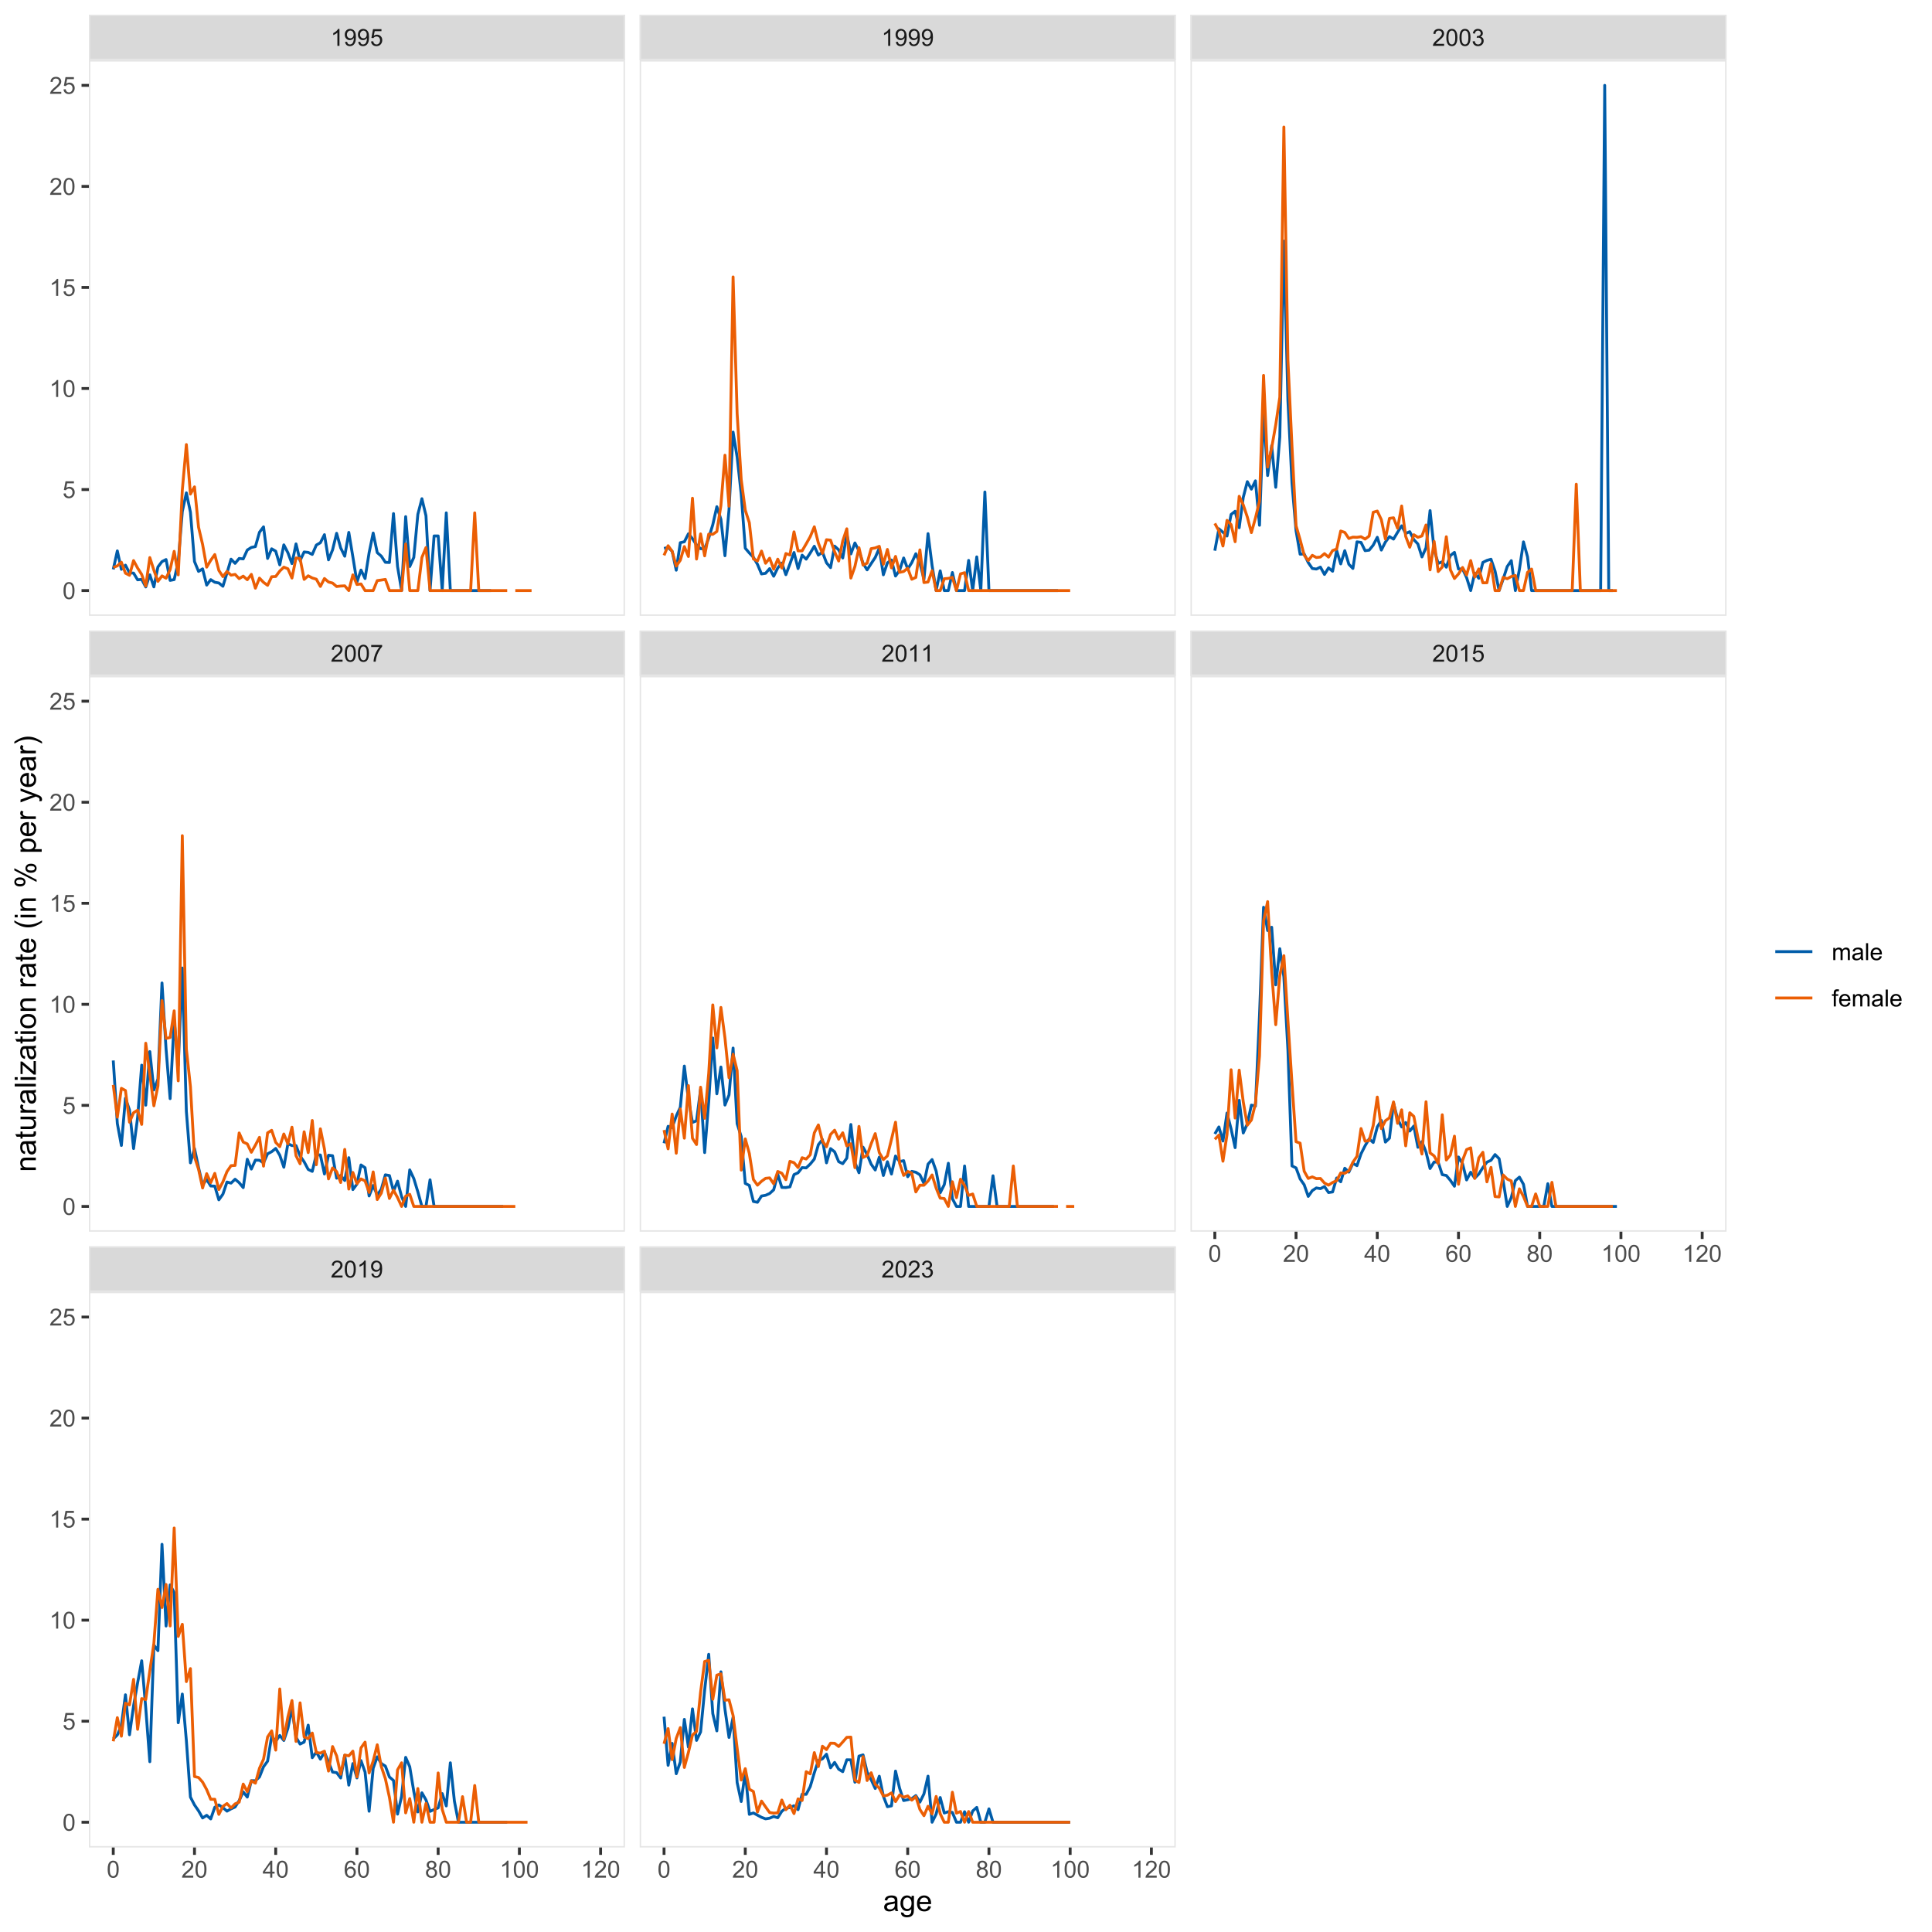 <?xml version="1.0" encoding="UTF-8"?>
<svg xmlns="http://www.w3.org/2000/svg" xmlns:xlink="http://www.w3.org/1999/xlink" width="720pt" height="720pt" viewBox="0 0 720 720" version="1.1">
<defs>
<g>
<symbol overflow="visible" id="glyph0-0">
<path style="stroke:none;" d="M 1.102 0 L 1.102 -5.5 L 5.5 -5.5 L 5.5 0 Z M 1.238 -0.137 L 5.363 -0.137 L 5.363 -5.363 L 1.238 -5.363 Z M 1.238 -0.137 "/>
</symbol>
<symbol overflow="visible" id="glyph0-1">
<path style="stroke:none;" d="M 4.43 -0.742 L 4.43 0 L 0.266 0 C 0.258 -0.188 0.289 -0.367 0.355 -0.539 C 0.461 -0.82 0.629 -1.098 0.863 -1.375 C 1.094 -1.648 1.434 -1.965 1.879 -2.328 C 2.562 -2.887 3.023 -3.332 3.266 -3.664 C 3.5 -3.988 3.621 -4.301 3.625 -4.594 C 3.621 -4.898 3.512 -5.156 3.297 -5.367 C 3.074 -5.578 2.789 -5.684 2.441 -5.684 C 2.066 -5.684 1.77 -5.57 1.547 -5.348 C 1.32 -5.125 1.207 -4.816 1.207 -4.422 L 0.414 -4.504 C 0.465 -5.094 0.668 -5.543 1.027 -5.855 C 1.379 -6.164 1.855 -6.32 2.457 -6.324 C 3.059 -6.32 3.539 -6.152 3.891 -5.82 C 4.242 -5.484 4.418 -5.07 4.422 -4.578 C 4.418 -4.32 4.367 -4.074 4.266 -3.832 C 4.164 -3.59 3.992 -3.332 3.754 -3.062 C 3.512 -2.793 3.113 -2.426 2.562 -1.957 C 2.094 -1.566 1.797 -1.301 1.664 -1.16 C 1.531 -1.02 1.422 -0.879 1.34 -0.742 Z M 4.43 -0.742 "/>
</symbol>
<symbol overflow="visible" id="glyph0-2">
<path style="stroke:none;" d="M 0.367 -3.105 C 0.363 -3.848 0.438 -4.445 0.594 -4.902 C 0.742 -5.355 0.973 -5.707 1.277 -5.953 C 1.578 -6.199 1.957 -6.32 2.418 -6.324 C 2.754 -6.32 3.051 -6.254 3.309 -6.121 C 3.562 -5.984 3.773 -5.789 3.938 -5.531 C 4.102 -5.273 4.23 -4.961 4.328 -4.594 C 4.422 -4.227 4.469 -3.73 4.473 -3.105 C 4.469 -2.367 4.395 -1.77 4.242 -1.316 C 4.09 -0.859 3.863 -0.508 3.562 -0.262 C 3.258 -0.016 2.875 0.105 2.418 0.109 C 1.809 0.105 1.332 -0.109 0.988 -0.547 C 0.57 -1.066 0.363 -1.922 0.367 -3.105 Z M 1.16 -3.105 C 1.16 -2.07 1.281 -1.379 1.523 -1.039 C 1.766 -0.695 2.062 -0.527 2.418 -0.527 C 2.773 -0.527 3.074 -0.699 3.316 -1.043 C 3.559 -1.387 3.68 -2.074 3.68 -3.105 C 3.68 -4.145 3.559 -4.832 3.316 -5.172 C 3.074 -5.512 2.77 -5.684 2.41 -5.684 C 2.051 -5.684 1.77 -5.531 1.559 -5.234 C 1.293 -4.844 1.16 -4.137 1.16 -3.105 Z M 1.16 -3.105 "/>
</symbol>
<symbol overflow="visible" id="glyph0-3">
<path style="stroke:none;" d="M 3.277 0 L 2.504 0 L 2.504 -4.93 C 2.316 -4.75 2.074 -4.574 1.773 -4.395 C 1.469 -4.215 1.195 -4.082 0.957 -3.996 L 0.957 -4.742 C 1.387 -4.941 1.766 -5.188 2.09 -5.48 C 2.414 -5.77 2.645 -6.051 2.781 -6.324 L 3.277 -6.324 Z M 3.277 0 "/>
</symbol>
<symbol overflow="visible" id="glyph0-4">
<path style="stroke:none;" d="M 0.48 -1.457 L 1.227 -1.527 C 1.285 -1.172 1.406 -0.918 1.586 -0.762 C 1.762 -0.605 1.988 -0.527 2.27 -0.527 C 2.504 -0.527 2.715 -0.582 2.895 -0.691 C 3.074 -0.801 3.219 -0.945 3.336 -1.129 C 3.445 -1.309 3.543 -1.555 3.621 -1.863 C 3.699 -2.172 3.738 -2.484 3.738 -2.809 C 3.738 -2.84 3.734 -2.895 3.734 -2.965 C 3.578 -2.715 3.367 -2.512 3.102 -2.363 C 2.828 -2.207 2.539 -2.133 2.23 -2.137 C 1.707 -2.133 1.266 -2.32 0.906 -2.703 C 0.543 -3.078 0.363 -3.578 0.367 -4.199 C 0.363 -4.836 0.551 -5.348 0.93 -5.738 C 1.305 -6.125 1.777 -6.32 2.348 -6.324 C 2.754 -6.32 3.129 -6.211 3.469 -5.992 C 3.809 -5.77 4.066 -5.457 4.242 -5.051 C 4.418 -4.641 4.504 -4.047 4.508 -3.277 C 4.504 -2.469 4.418 -1.828 4.246 -1.355 C 4.07 -0.875 3.809 -0.512 3.465 -0.266 C 3.117 -0.016 2.715 0.105 2.25 0.109 C 1.758 0.105 1.355 -0.027 1.043 -0.301 C 0.73 -0.574 0.543 -0.961 0.48 -1.457 Z M 3.648 -4.238 C 3.645 -4.676 3.527 -5.027 3.293 -5.293 C 3.055 -5.551 2.77 -5.684 2.441 -5.684 C 2.094 -5.684 1.793 -5.543 1.543 -5.262 C 1.285 -4.98 1.16 -4.617 1.16 -4.172 C 1.16 -3.77 1.281 -3.441 1.523 -3.195 C 1.766 -2.941 2.062 -2.816 2.418 -2.82 C 2.773 -2.816 3.066 -2.941 3.301 -3.195 C 3.527 -3.441 3.645 -3.789 3.648 -4.238 Z M 3.648 -4.238 "/>
</symbol>
<symbol overflow="visible" id="glyph0-5">
<path style="stroke:none;" d="M 0.371 -1.664 L 1.145 -1.766 C 1.23 -1.324 1.383 -1.008 1.598 -0.816 C 1.809 -0.621 2.066 -0.527 2.375 -0.527 C 2.734 -0.527 3.043 -0.652 3.297 -0.906 C 3.547 -1.156 3.672 -1.469 3.676 -1.844 C 3.672 -2.195 3.555 -2.488 3.324 -2.719 C 3.09 -2.949 2.797 -3.062 2.441 -3.066 C 2.293 -3.062 2.109 -3.035 1.895 -2.98 L 1.98 -3.66 C 2.031 -3.652 2.07 -3.648 2.105 -3.652 C 2.434 -3.648 2.73 -3.734 2.996 -3.91 C 3.254 -4.078 3.387 -4.344 3.391 -4.703 C 3.387 -4.984 3.289 -5.219 3.102 -5.406 C 2.906 -5.59 2.66 -5.684 2.359 -5.688 C 2.055 -5.684 1.805 -5.59 1.605 -5.402 C 1.402 -5.215 1.273 -4.93 1.219 -4.555 L 0.445 -4.691 C 0.539 -5.207 0.754 -5.609 1.09 -5.895 C 1.426 -6.18 1.844 -6.32 2.344 -6.324 C 2.688 -6.32 3.004 -6.246 3.293 -6.102 C 3.582 -5.953 3.801 -5.754 3.953 -5.5 C 4.105 -5.242 4.184 -4.973 4.184 -4.688 C 4.184 -4.414 4.109 -4.164 3.965 -3.945 C 3.816 -3.719 3.602 -3.543 3.316 -3.41 C 3.688 -3.324 3.977 -3.145 4.184 -2.875 C 4.391 -2.602 4.492 -2.262 4.496 -1.859 C 4.492 -1.305 4.293 -0.84 3.895 -0.461 C 3.492 -0.078 2.984 0.109 2.371 0.113 C 1.816 0.109 1.355 -0.051 0.992 -0.379 C 0.625 -0.707 0.418 -1.137 0.371 -1.664 Z M 0.371 -1.664 "/>
</symbol>
<symbol overflow="visible" id="glyph0-6">
<path style="stroke:none;" d="M 0.418 -5.473 L 0.418 -6.219 L 4.496 -6.219 L 4.496 -5.617 C 4.09 -5.188 3.691 -4.621 3.301 -3.914 C 2.902 -3.203 2.602 -2.473 2.391 -1.73 C 2.234 -1.199 2.133 -0.625 2.094 0 L 1.297 0 C 1.305 -0.492 1.402 -1.09 1.59 -1.793 C 1.773 -2.496 2.043 -3.172 2.391 -3.824 C 2.738 -4.477 3.109 -5.027 3.504 -5.473 Z M 0.418 -5.473 "/>
</symbol>
<symbol overflow="visible" id="glyph0-7">
<path style="stroke:none;" d="M 0.367 -1.648 L 1.176 -1.719 C 1.234 -1.32 1.375 -1.023 1.594 -0.824 C 1.812 -0.625 2.078 -0.527 2.391 -0.527 C 2.762 -0.527 3.074 -0.668 3.336 -0.949 C 3.59 -1.23 3.719 -1.602 3.723 -2.066 C 3.719 -2.504 3.594 -2.852 3.348 -3.109 C 3.098 -3.363 2.773 -3.492 2.375 -3.492 C 2.125 -3.492 1.902 -3.434 1.703 -3.32 C 1.5 -3.207 1.344 -3.062 1.23 -2.883 L 0.504 -2.977 L 1.113 -6.215 L 4.246 -6.215 L 4.246 -5.473 L 1.73 -5.473 L 1.391 -3.781 C 1.766 -4.039 2.164 -4.172 2.582 -4.176 C 3.129 -4.172 3.594 -3.98 3.973 -3.605 C 4.352 -3.223 4.539 -2.734 4.543 -2.137 C 4.539 -1.562 4.375 -1.07 4.043 -0.656 C 3.637 -0.148 3.086 0.105 2.391 0.109 C 1.816 0.105 1.348 -0.051 0.984 -0.371 C 0.621 -0.691 0.414 -1.117 0.367 -1.648 Z M 0.367 -1.648 "/>
</symbol>
<symbol overflow="visible" id="glyph0-8">
<path style="stroke:none;" d="M 2.844 0 L 2.844 -1.508 L 0.113 -1.508 L 0.113 -2.219 L 2.988 -6.301 L 3.617 -6.301 L 3.617 -2.219 L 4.469 -2.219 L 4.469 -1.508 L 3.617 -1.508 L 3.617 0 Z M 2.844 -2.219 L 2.844 -5.059 L 0.871 -2.219 Z M 2.844 -2.219 "/>
</symbol>
<symbol overflow="visible" id="glyph0-9">
<path style="stroke:none;" d="M 4.379 -4.758 L 3.609 -4.695 C 3.539 -4.996 3.441 -5.219 3.316 -5.359 C 3.105 -5.574 2.848 -5.684 2.543 -5.688 C 2.297 -5.684 2.078 -5.617 1.895 -5.484 C 1.648 -5.305 1.457 -5.043 1.32 -4.703 C 1.176 -4.363 1.105 -3.879 1.102 -3.25 C 1.285 -3.531 1.512 -3.742 1.781 -3.879 C 2.051 -4.016 2.332 -4.082 2.629 -4.086 C 3.141 -4.082 3.578 -3.895 3.945 -3.516 C 4.305 -3.137 4.488 -2.645 4.492 -2.047 C 4.488 -1.648 4.402 -1.281 4.234 -0.941 C 4.062 -0.602 3.828 -0.34 3.531 -0.16 C 3.23 0.02 2.895 0.105 2.52 0.109 C 1.871 0.105 1.344 -0.129 0.941 -0.602 C 0.531 -1.074 0.328 -1.855 0.332 -2.949 C 0.328 -4.16 0.551 -5.047 1.004 -5.602 C 1.395 -6.082 1.926 -6.32 2.59 -6.324 C 3.086 -6.32 3.492 -6.184 3.809 -5.906 C 4.125 -5.629 4.312 -5.246 4.379 -4.758 Z M 1.219 -2.039 C 1.219 -1.773 1.273 -1.516 1.387 -1.273 C 1.5 -1.027 1.66 -0.844 1.863 -0.719 C 2.066 -0.59 2.277 -0.527 2.504 -0.527 C 2.828 -0.527 3.109 -0.656 3.348 -0.922 C 3.578 -1.184 3.695 -1.543 3.699 -2 C 3.695 -2.43 3.582 -2.773 3.352 -3.027 C 3.117 -3.273 2.824 -3.398 2.477 -3.402 C 2.121 -3.398 1.824 -3.273 1.582 -3.027 C 1.34 -2.773 1.219 -2.445 1.219 -2.039 Z M 1.219 -2.039 "/>
</symbol>
<symbol overflow="visible" id="glyph0-10">
<path style="stroke:none;" d="M 1.555 -3.418 C 1.23 -3.531 0.992 -3.699 0.84 -3.918 C 0.684 -4.133 0.609 -4.395 0.609 -4.699 C 0.609 -5.156 0.773 -5.539 1.102 -5.855 C 1.43 -6.164 1.867 -6.32 2.418 -6.324 C 2.969 -6.32 3.41 -6.16 3.746 -5.844 C 4.078 -5.523 4.246 -5.137 4.25 -4.68 C 4.246 -4.387 4.172 -4.133 4.02 -3.918 C 3.863 -3.699 3.629 -3.531 3.32 -3.418 C 3.707 -3.285 4 -3.082 4.203 -2.805 C 4.402 -2.52 4.504 -2.184 4.508 -1.801 C 4.504 -1.258 4.312 -0.805 3.934 -0.441 C 3.551 -0.074 3.051 0.105 2.434 0.109 C 1.809 0.105 1.309 -0.074 0.926 -0.441 C 0.543 -0.809 0.352 -1.27 0.355 -1.82 C 0.352 -2.23 0.457 -2.574 0.668 -2.852 C 0.875 -3.125 1.168 -3.312 1.555 -3.418 Z M 1.402 -4.727 C 1.398 -4.426 1.496 -4.184 1.688 -3.996 C 1.879 -3.805 2.129 -3.707 2.438 -3.711 C 2.734 -3.707 2.977 -3.801 3.168 -3.992 C 3.355 -4.176 3.449 -4.406 3.453 -4.684 C 3.449 -4.965 3.352 -5.203 3.16 -5.398 C 2.961 -5.586 2.719 -5.684 2.43 -5.688 C 2.129 -5.684 1.883 -5.59 1.691 -5.402 C 1.496 -5.215 1.398 -4.988 1.402 -4.727 Z M 1.152 -1.816 C 1.148 -1.598 1.199 -1.383 1.309 -1.176 C 1.41 -0.969 1.566 -0.809 1.773 -0.695 C 1.98 -0.582 2.203 -0.527 2.441 -0.527 C 2.809 -0.527 3.113 -0.645 3.355 -0.883 C 3.594 -1.121 3.715 -1.426 3.719 -1.793 C 3.715 -2.164 3.59 -2.469 3.344 -2.715 C 3.094 -2.957 2.785 -3.082 2.414 -3.082 C 2.051 -3.082 1.75 -2.961 1.512 -2.719 C 1.27 -2.477 1.148 -2.176 1.152 -1.816 Z M 1.152 -1.816 "/>
</symbol>
<symbol overflow="visible" id="glyph0-11">
<path style="stroke:none;" d="M 0.578 0 L 0.578 -4.562 L 1.273 -4.562 L 1.273 -3.922 C 1.414 -4.141 1.605 -4.32 1.844 -4.461 C 2.078 -4.594 2.348 -4.664 2.656 -4.668 C 2.992 -4.664 3.27 -4.594 3.488 -4.457 C 3.699 -4.312 3.852 -4.117 3.945 -3.867 C 4.301 -4.398 4.773 -4.664 5.355 -4.668 C 5.805 -4.664 6.148 -4.539 6.395 -4.289 C 6.637 -4.039 6.762 -3.652 6.762 -3.133 L 6.762 0 L 5.996 0 L 5.996 -2.875 C 5.992 -3.184 5.969 -3.406 5.918 -3.543 C 5.867 -3.676 5.773 -3.785 5.645 -3.871 C 5.512 -3.953 5.359 -3.996 5.184 -3.996 C 4.859 -3.996 4.594 -3.887 4.383 -3.676 C 4.172 -3.457 4.066 -3.117 4.066 -2.652 L 4.066 0 L 3.293 0 L 3.293 -2.965 C 3.293 -3.309 3.227 -3.566 3.102 -3.738 C 2.973 -3.91 2.77 -3.996 2.484 -3.996 C 2.266 -3.996 2.062 -3.938 1.879 -3.824 C 1.691 -3.707 1.559 -3.539 1.477 -3.32 C 1.391 -3.098 1.348 -2.781 1.352 -2.367 L 1.352 0 Z M 0.578 0 "/>
</symbol>
<symbol overflow="visible" id="glyph0-12">
<path style="stroke:none;" d="M 3.559 -0.562 C 3.27 -0.32 2.996 -0.148 2.73 -0.047 C 2.465 0.051 2.18 0.098 1.879 0.102 C 1.375 0.098 0.988 -0.02 0.719 -0.266 C 0.449 -0.508 0.316 -0.82 0.316 -1.203 C 0.316 -1.422 0.367 -1.629 0.469 -1.816 C 0.57 -2 0.703 -2.148 0.871 -2.262 C 1.031 -2.371 1.215 -2.453 1.426 -2.516 C 1.574 -2.551 1.805 -2.59 2.113 -2.629 C 2.734 -2.703 3.195 -2.793 3.492 -2.895 C 3.492 -3 3.492 -3.066 3.496 -3.098 C 3.492 -3.41 3.418 -3.633 3.277 -3.766 C 3.074 -3.938 2.781 -4.023 2.398 -4.027 C 2.031 -4.023 1.762 -3.961 1.59 -3.836 C 1.414 -3.707 1.289 -3.48 1.207 -3.16 L 0.453 -3.262 C 0.516 -3.582 0.629 -3.844 0.789 -4.043 C 0.945 -4.242 1.172 -4.395 1.473 -4.504 C 1.77 -4.609 2.117 -4.664 2.508 -4.668 C 2.898 -4.664 3.215 -4.617 3.457 -4.527 C 3.699 -4.434 3.879 -4.32 3.996 -4.184 C 4.109 -4.043 4.188 -3.867 4.238 -3.656 C 4.258 -3.523 4.27 -3.285 4.273 -2.945 L 4.273 -1.914 C 4.27 -1.191 4.289 -0.734 4.324 -0.547 C 4.355 -0.352 4.418 -0.172 4.52 0 L 3.711 0 C 3.629 -0.16 3.578 -0.348 3.559 -0.562 Z M 3.492 -2.289 C 3.211 -2.172 2.789 -2.074 2.23 -2 C 1.91 -1.949 1.684 -1.898 1.555 -1.844 C 1.422 -1.785 1.32 -1.699 1.25 -1.59 C 1.176 -1.477 1.141 -1.355 1.145 -1.227 C 1.141 -1.016 1.219 -0.844 1.379 -0.707 C 1.531 -0.57 1.762 -0.504 2.062 -0.504 C 2.359 -0.504 2.621 -0.566 2.855 -0.699 C 3.086 -0.824 3.258 -1.004 3.367 -1.234 C 3.449 -1.406 3.492 -1.664 3.492 -2.008 Z M 3.492 -2.289 "/>
</symbol>
<symbol overflow="visible" id="glyph0-13">
<path style="stroke:none;" d="M 0.562 0 L 0.562 -6.301 L 1.336 -6.301 L 1.336 0 Z M 0.562 0 "/>
</symbol>
<symbol overflow="visible" id="glyph0-14">
<path style="stroke:none;" d="M 3.703 -1.469 L 4.504 -1.371 C 4.375 -0.902 4.141 -0.539 3.801 -0.285 C 3.461 -0.027 3.027 0.098 2.496 0.102 C 1.828 0.098 1.297 -0.102 0.906 -0.512 C 0.512 -0.918 0.316 -1.496 0.32 -2.242 C 0.316 -3.008 0.516 -3.605 0.914 -4.031 C 1.309 -4.453 1.82 -4.664 2.453 -4.668 C 3.059 -4.664 3.555 -4.457 3.945 -4.043 C 4.328 -3.629 4.523 -3.043 4.527 -2.289 C 4.523 -2.242 4.523 -2.176 4.523 -2.086 L 1.121 -2.086 C 1.145 -1.582 1.289 -1.195 1.547 -0.93 C 1.801 -0.66 2.117 -0.527 2.5 -0.531 C 2.781 -0.527 3.023 -0.602 3.227 -0.754 C 3.426 -0.902 3.586 -1.141 3.703 -1.469 Z M 1.164 -2.719 L 3.711 -2.719 C 3.672 -3.102 3.578 -3.387 3.422 -3.582 C 3.172 -3.879 2.852 -4.031 2.461 -4.031 C 2.105 -4.031 1.805 -3.91 1.566 -3.672 C 1.32 -3.434 1.188 -3.117 1.164 -2.719 Z M 1.164 -2.719 "/>
</symbol>
<symbol overflow="visible" id="glyph0-15">
<path style="stroke:none;" d="M 0.766 0 L 0.766 -3.961 L 0.082 -3.961 L 0.082 -4.562 L 0.766 -4.562 L 0.766 -5.047 C 0.762 -5.352 0.789 -5.582 0.848 -5.73 C 0.918 -5.93 1.047 -6.09 1.238 -6.219 C 1.422 -6.34 1.688 -6.402 2.027 -6.406 C 2.246 -6.402 2.484 -6.379 2.75 -6.328 L 2.633 -5.656 C 2.469 -5.68 2.32 -5.695 2.18 -5.699 C 1.945 -5.695 1.777 -5.645 1.68 -5.547 C 1.582 -5.445 1.535 -5.258 1.535 -4.984 L 1.535 -4.562 L 2.422 -4.562 L 2.422 -3.961 L 1.535 -3.961 L 1.535 0 Z M 0.766 0 "/>
</symbol>
<symbol overflow="visible" id="glyph1-0">
<path style="stroke:none;" d="M 1.375 0 L 1.375 -6.875 L 6.875 -6.875 L 6.875 0 Z M 1.547 -0.172 L 6.703 -0.172 L 6.703 -6.703 L 1.547 -6.703 Z M 1.547 -0.172 "/>
</symbol>
<symbol overflow="visible" id="glyph1-1">
<path style="stroke:none;" d="M 4.445 -0.703 C 4.086 -0.398 3.742 -0.184 3.414 -0.059 C 3.082 0.066 2.727 0.129 2.348 0.129 C 1.719 0.129 1.238 -0.023 0.902 -0.328 C 0.566 -0.633 0.398 -1.023 0.398 -1.504 C 0.398 -1.781 0.461 -2.035 0.586 -2.27 C 0.711 -2.496 0.875 -2.684 1.086 -2.824 C 1.289 -2.965 1.523 -3.07 1.781 -3.141 C 1.969 -3.191 2.254 -3.238 2.641 -3.289 C 3.418 -3.375 3.992 -3.488 4.367 -3.621 C 4.367 -3.754 4.371 -3.836 4.371 -3.871 C 4.371 -4.266 4.277 -4.543 4.098 -4.703 C 3.848 -4.918 3.48 -5.027 2.996 -5.031 C 2.539 -5.027 2.203 -4.949 1.988 -4.793 C 1.77 -4.633 1.609 -4.352 1.508 -3.949 L 0.562 -4.078 C 0.648 -4.48 0.789 -4.805 0.988 -5.055 C 1.184 -5.301 1.469 -5.492 1.844 -5.629 C 2.215 -5.762 2.645 -5.828 3.137 -5.832 C 3.621 -5.828 4.02 -5.773 4.324 -5.66 C 4.629 -5.543 4.852 -5.398 4.996 -5.227 C 5.137 -5.055 5.238 -4.836 5.297 -4.57 C 5.328 -4.406 5.344 -4.109 5.344 -3.68 L 5.344 -2.391 C 5.344 -1.492 5.363 -0.922 5.406 -0.684 C 5.445 -0.445 5.527 -0.219 5.648 0 L 4.641 0 C 4.539 -0.199 4.473 -0.434 4.445 -0.703 Z M 4.367 -2.863 C 4.012 -2.719 3.488 -2.598 2.789 -2.496 C 2.391 -2.438 2.105 -2.371 1.941 -2.301 C 1.773 -2.227 1.648 -2.121 1.562 -1.988 C 1.473 -1.848 1.43 -1.695 1.43 -1.531 C 1.43 -1.27 1.527 -1.055 1.723 -0.887 C 1.918 -0.711 2.203 -0.625 2.578 -0.629 C 2.949 -0.625 3.277 -0.707 3.57 -0.871 C 3.859 -1.031 4.074 -1.254 4.211 -1.543 C 4.312 -1.754 4.363 -2.078 4.367 -2.508 Z M 4.367 -2.863 "/>
</symbol>
<symbol overflow="visible" id="glyph1-2">
<path style="stroke:none;" d="M 0.547 0.473 L 1.488 0.613 C 1.527 0.898 1.637 1.109 1.816 1.246 C 2.055 1.422 2.379 1.512 2.797 1.516 C 3.242 1.512 3.59 1.422 3.832 1.246 C 4.074 1.062 4.238 0.812 4.328 0.492 C 4.379 0.297 4.402 -0.113 4.398 -0.746 C 3.973 -0.246 3.445 0 2.82 0 C 2.031 0 1.426 -0.281 1 -0.848 C 0.566 -1.41 0.352 -2.09 0.355 -2.883 C 0.352 -3.426 0.449 -3.926 0.648 -4.391 C 0.844 -4.848 1.129 -5.203 1.504 -5.457 C 1.875 -5.703 2.316 -5.828 2.824 -5.832 C 3.496 -5.828 4.051 -5.559 4.492 -5.016 L 4.492 -5.703 L 5.383 -5.703 L 5.383 -0.773 C 5.379 0.113 5.289 0.742 5.109 1.113 C 4.93 1.484 4.641 1.777 4.25 1.992 C 3.855 2.207 3.375 2.312 2.805 2.316 C 2.121 2.312 1.57 2.16 1.152 1.855 C 0.734 1.547 0.531 1.086 0.547 0.473 Z M 1.348 -2.953 C 1.348 -2.203 1.496 -1.656 1.793 -1.316 C 2.09 -0.969 2.461 -0.797 2.91 -0.801 C 3.352 -0.797 3.723 -0.969 4.027 -1.312 C 4.324 -1.656 4.477 -2.191 4.48 -2.922 C 4.477 -3.617 4.32 -4.145 4.016 -4.5 C 3.703 -4.852 3.332 -5.027 2.895 -5.031 C 2.465 -5.027 2.098 -4.852 1.797 -4.508 C 1.496 -4.156 1.348 -3.641 1.348 -2.953 Z M 1.348 -2.953 "/>
</symbol>
<symbol overflow="visible" id="glyph1-3">
<path style="stroke:none;" d="M 4.629 -1.836 L 5.629 -1.715 C 5.469 -1.125 5.176 -0.672 4.75 -0.352 C 4.324 -0.031 3.781 0.129 3.121 0.129 C 2.281 0.129 1.617 -0.125 1.133 -0.641 C 0.641 -1.152 0.398 -1.875 0.402 -2.805 C 0.398 -3.762 0.645 -4.504 1.145 -5.035 C 1.637 -5.562 2.277 -5.828 3.066 -5.832 C 3.824 -5.828 4.449 -5.57 4.934 -5.051 C 5.418 -4.531 5.66 -3.801 5.66 -2.863 C 5.66 -2.805 5.656 -2.719 5.656 -2.605 L 1.402 -2.605 C 1.434 -1.977 1.613 -1.496 1.934 -1.164 C 2.25 -0.828 2.645 -0.66 3.125 -0.664 C 3.477 -0.66 3.781 -0.754 4.031 -0.945 C 4.281 -1.129 4.48 -1.426 4.629 -1.836 Z M 1.457 -3.398 L 4.641 -3.398 C 4.598 -3.879 4.473 -4.238 4.273 -4.48 C 3.961 -4.852 3.562 -5.039 3.078 -5.039 C 2.629 -5.039 2.258 -4.891 1.957 -4.594 C 1.652 -4.297 1.484 -3.898 1.457 -3.398 Z M 1.457 -3.398 "/>
</symbol>
<symbol overflow="visible" id="glyph2-0">
<path style="stroke:none;" d="M 0 -1.375 L -6.875 -1.375 L -6.875 -6.875 L 0 -6.875 Z M -0.172 -1.547 L -0.172 -6.703 L -6.703 -6.703 L -6.703 -1.547 Z M -0.172 -1.547 "/>
</symbol>
<symbol overflow="visible" id="glyph2-1">
<path style="stroke:none;" d="M 0 -0.727 L -5.703 -0.727 L -5.703 -1.594 L -4.895 -1.594 C -5.516 -2.012 -5.828 -2.617 -5.832 -3.41 C -5.828 -3.754 -5.766 -4.066 -5.645 -4.355 C -5.52 -4.641 -5.359 -4.859 -5.16 -5.004 C -4.957 -5.145 -4.719 -5.242 -4.445 -5.305 C -4.266 -5.336 -3.953 -5.355 -3.508 -5.359 L 0 -5.359 L 0 -4.395 L -3.469 -4.395 C -3.863 -4.395 -4.156 -4.355 -4.352 -4.281 C -4.543 -4.203 -4.699 -4.07 -4.82 -3.879 C -4.934 -3.688 -4.992 -3.461 -4.996 -3.207 C -4.992 -2.793 -4.859 -2.438 -4.602 -2.141 C -4.336 -1.836 -3.844 -1.688 -3.117 -1.691 L 0 -1.691 Z M 0 -0.727 "/>
</symbol>
<symbol overflow="visible" id="glyph2-2">
<path style="stroke:none;" d="M -0.703 -4.445 C -0.398 -4.086 -0.184 -3.742 -0.059 -3.414 C 0.066 -3.082 0.129 -2.727 0.129 -2.348 C 0.129 -1.719 -0.023 -1.238 -0.328 -0.902 C -0.633 -0.566 -1.023 -0.398 -1.504 -0.398 C -1.781 -0.398 -2.035 -0.461 -2.27 -0.586 C -2.496 -0.711 -2.684 -0.875 -2.824 -1.086 C -2.965 -1.289 -3.07 -1.523 -3.141 -1.785 C -3.191 -1.969 -3.238 -2.254 -3.289 -2.641 C -3.375 -3.418 -3.488 -3.992 -3.621 -4.367 C -3.754 -4.367 -3.836 -4.371 -3.871 -4.371 C -4.266 -4.371 -4.543 -4.277 -4.703 -4.098 C -4.918 -3.848 -5.027 -3.48 -5.031 -2.996 C -5.027 -2.539 -4.949 -2.203 -4.793 -1.988 C -4.633 -1.77 -4.352 -1.609 -3.949 -1.508 L -4.078 -0.562 C -4.48 -0.648 -4.805 -0.789 -5.055 -0.988 C -5.301 -1.184 -5.492 -1.469 -5.629 -1.844 C -5.762 -2.215 -5.828 -2.645 -5.832 -3.137 C -5.828 -3.621 -5.773 -4.02 -5.66 -4.324 C -5.543 -4.629 -5.398 -4.852 -5.227 -4.996 C -5.055 -5.137 -4.836 -5.238 -4.57 -5.297 C -4.406 -5.328 -4.109 -5.344 -3.68 -5.344 L -2.391 -5.344 C -1.492 -5.344 -0.922 -5.363 -0.684 -5.406 C -0.445 -5.445 -0.219 -5.527 0 -5.648 L 0 -4.641 C -0.199 -4.539 -0.434 -4.473 -0.703 -4.445 Z M -2.863 -4.367 C -2.719 -4.012 -2.598 -3.488 -2.496 -2.789 C -2.438 -2.391 -2.371 -2.109 -2.301 -1.945 C -2.227 -1.781 -2.121 -1.652 -1.988 -1.562 C -1.848 -1.473 -1.695 -1.43 -1.531 -1.43 C -1.27 -1.43 -1.055 -1.527 -0.887 -1.723 C -0.711 -1.918 -0.625 -2.203 -0.629 -2.578 C -0.625 -2.949 -0.707 -3.277 -0.871 -3.57 C -1.031 -3.859 -1.254 -4.074 -1.543 -4.211 C -1.754 -4.312 -2.078 -4.363 -2.508 -4.367 Z M -2.863 -4.367 "/>
</symbol>
<symbol overflow="visible" id="glyph2-3">
<path style="stroke:none;" d="M -0.863 -2.836 L -0.012 -2.977 C 0.043 -2.703 0.07 -2.457 0.074 -2.246 C 0.07 -1.891 0.02 -1.621 -0.09 -1.43 C -0.199 -1.234 -0.348 -1.098 -0.527 -1.02 C -0.707 -0.941 -1.086 -0.902 -1.672 -0.902 L -4.953 -0.902 L -4.953 -0.195 L -5.703 -0.195 L -5.703 -0.902 L -7.117 -0.902 L -7.695 -1.863 L -5.703 -1.863 L -5.703 -2.836 L -4.953 -2.836 L -4.953 -1.863 L -1.617 -1.863 C -1.34 -1.863 -1.16 -1.879 -1.082 -1.914 C -1 -1.945 -0.938 -2 -0.895 -2.078 C -0.848 -2.152 -0.824 -2.262 -0.828 -2.41 C -0.824 -2.516 -0.836 -2.66 -0.863 -2.836 Z M -0.863 -2.836 "/>
</symbol>
<symbol overflow="visible" id="glyph2-4">
<path style="stroke:none;" d="M 0 -4.465 L -0.836 -4.465 C -0.191 -4.02 0.129 -3.414 0.129 -2.652 C 0.129 -2.312 0.066 -2 -0.062 -1.711 C -0.191 -1.418 -0.355 -1.199 -0.551 -1.059 C -0.746 -0.914 -0.984 -0.816 -1.266 -0.762 C -1.453 -0.723 -1.754 -0.703 -2.172 -0.703 L -5.703 -0.703 L -5.703 -1.672 L -2.539 -1.672 C -2.031 -1.668 -1.691 -1.688 -1.52 -1.73 C -1.262 -1.785 -1.062 -1.914 -0.918 -2.113 C -0.773 -2.309 -0.703 -2.555 -0.703 -2.848 C -0.703 -3.137 -0.777 -3.406 -0.926 -3.66 C -1.074 -3.914 -1.273 -4.094 -1.531 -4.199 C -1.785 -4.305 -2.16 -4.359 -2.648 -4.359 L -5.703 -4.359 L -5.703 -5.328 L 0 -5.328 Z M 0 -4.465 "/>
</symbol>
<symbol overflow="visible" id="glyph2-5">
<path style="stroke:none;" d="M 0 -0.715 L -5.703 -0.715 L -5.703 -1.586 L -4.84 -1.586 C -5.242 -1.805 -5.508 -2.008 -5.637 -2.199 C -5.766 -2.383 -5.828 -2.59 -5.832 -2.82 C -5.828 -3.141 -5.727 -3.473 -5.523 -3.812 L -4.625 -3.48 C -4.762 -3.242 -4.832 -3.004 -4.836 -2.773 C -4.832 -2.555 -4.77 -2.363 -4.645 -2.199 C -4.516 -2.027 -4.34 -1.91 -4.113 -1.844 C -3.77 -1.73 -3.391 -1.676 -2.984 -1.68 L 0 -1.68 Z M 0 -0.715 "/>
</symbol>
<symbol overflow="visible" id="glyph2-6">
<path style="stroke:none;" d="M 0 -0.703 L -7.875 -0.703 L -7.875 -1.672 L 0 -1.672 Z M 0 -0.703 "/>
</symbol>
<symbol overflow="visible" id="glyph2-7">
<path style="stroke:none;" d="M -6.762 -0.73 L -7.875 -0.73 L -7.875 -1.699 L -6.762 -1.699 Z M 0 -0.73 L -5.703 -0.73 L -5.703 -1.699 L 0 -1.695 Z M 0 -0.73 "/>
</symbol>
<symbol overflow="visible" id="glyph2-8">
<path style="stroke:none;" d="M 0 -0.215 L -0.785 -0.215 L -4.953 -3.848 C -4.93 -3.43 -4.922 -3.066 -4.922 -2.754 L -4.922 -0.43 L -5.703 -0.43 L -5.703 -5.094 L -5.066 -5.094 L -1.445 -2.004 L -0.785 -1.406 C -0.816 -1.84 -0.832 -2.246 -0.832 -2.625 L -0.832 -5.266 L 0 -5.266 Z M 0 -0.215 "/>
</symbol>
<symbol overflow="visible" id="glyph2-9">
<path style="stroke:none;" d="M -2.852 -0.367 C -3.906 -0.363 -4.688 -0.656 -5.199 -1.246 C -5.617 -1.734 -5.828 -2.332 -5.832 -3.039 C -5.828 -3.82 -5.574 -4.461 -5.062 -4.961 C -4.547 -5.457 -3.836 -5.707 -2.934 -5.711 C -2.195 -5.707 -1.617 -5.598 -1.199 -5.379 C -0.777 -5.156 -0.449 -4.832 -0.219 -4.414 C 0.016 -3.992 0.129 -3.535 0.129 -3.039 C 0.129 -2.238 -0.125 -1.594 -0.637 -1.105 C -1.148 -0.609 -1.887 -0.363 -2.852 -0.367 Z M -2.852 -1.359 C -2.121 -1.359 -1.574 -1.516 -1.211 -1.836 C -0.844 -2.152 -0.66 -2.555 -0.664 -3.039 C -0.66 -3.516 -0.844 -3.914 -1.211 -4.234 C -1.574 -4.551 -2.133 -4.711 -2.883 -4.715 C -3.586 -4.711 -4.117 -4.551 -4.484 -4.234 C -4.844 -3.91 -5.027 -3.512 -5.031 -3.039 C -5.027 -2.555 -4.848 -2.152 -4.488 -1.836 C -4.129 -1.516 -3.582 -1.359 -2.852 -1.359 Z M -2.852 -1.359 "/>
</symbol>
<symbol overflow="visible" id="glyph2-10">
<path style="stroke:none;" d=""/>
</symbol>
<symbol overflow="visible" id="glyph2-11">
<path style="stroke:none;" d="M -1.836 -4.629 L -1.715 -5.629 C -1.125 -5.469 -0.672 -5.176 -0.352 -4.75 C -0.031 -4.324 0.129 -3.781 0.129 -3.121 C 0.129 -2.281 -0.125 -1.617 -0.641 -1.133 C -1.152 -0.641 -1.875 -0.398 -2.805 -0.402 C -3.762 -0.398 -4.504 -0.645 -5.035 -1.145 C -5.562 -1.637 -5.828 -2.277 -5.832 -3.066 C -5.828 -3.824 -5.57 -4.449 -5.051 -4.934 C -4.531 -5.418 -3.801 -5.66 -2.863 -5.66 C -2.805 -5.66 -2.719 -5.656 -2.605 -5.656 L -2.605 -1.402 C -1.977 -1.434 -1.496 -1.613 -1.164 -1.934 C -0.828 -2.25 -0.66 -2.645 -0.664 -3.125 C -0.66 -3.477 -0.754 -3.781 -0.941 -4.031 C -1.125 -4.281 -1.422 -4.48 -1.836 -4.629 Z M -3.398 -1.457 L -3.398 -4.641 C -3.879 -4.598 -4.238 -4.473 -4.48 -4.273 C -4.852 -3.961 -5.039 -3.562 -5.039 -3.078 C -5.039 -2.629 -4.891 -2.258 -4.594 -1.957 C -4.297 -1.652 -3.898 -1.484 -3.398 -1.457 Z M -3.398 -1.457 "/>
</symbol>
<symbol overflow="visible" id="glyph2-12">
<path style="stroke:none;" d="M 2.316 -2.574 C 1.637 -2.035 0.852 -1.586 -0.047 -1.219 C -0.949 -0.852 -1.883 -0.668 -2.852 -0.668 C -3.699 -0.668 -4.516 -0.805 -5.301 -1.078 C -6.203 -1.398 -7.105 -1.895 -8.008 -2.574 L -8.008 -3.266 C -7.262 -2.828 -6.73 -2.543 -6.414 -2.406 C -5.918 -2.184 -5.402 -2.012 -4.867 -1.891 C -4.195 -1.734 -3.523 -1.656 -2.848 -1.66 C -1.121 -1.656 0.598 -2.191 2.316 -3.266 Z M 2.316 -2.574 "/>
</symbol>
<symbol overflow="visible" id="glyph2-13">
<path style="stroke:none;" d="M -5.984 -0.641 C -6.543 -0.637 -7.023 -0.777 -7.418 -1.062 C -7.809 -1.344 -8.004 -1.754 -8.008 -2.293 C -8.004 -2.785 -7.828 -3.195 -7.477 -3.52 C -7.125 -3.844 -6.605 -4.008 -5.926 -4.008 C -5.254 -4.008 -4.742 -3.844 -4.383 -3.516 C -4.023 -3.188 -3.844 -2.781 -3.844 -2.305 C -3.844 -1.824 -4.02 -1.43 -4.375 -1.113 C -4.73 -0.797 -5.266 -0.637 -5.984 -0.641 Z M -7.344 -2.32 C -7.34 -2.078 -7.238 -1.879 -7.031 -1.723 C -6.82 -1.562 -6.438 -1.48 -5.887 -1.484 C -5.379 -1.48 -5.023 -1.562 -4.82 -1.723 C -4.613 -1.883 -4.512 -2.082 -4.512 -2.32 C -4.512 -2.562 -4.613 -2.762 -4.82 -2.926 C -5.027 -3.082 -5.406 -3.164 -5.961 -3.164 C -6.469 -3.164 -6.828 -3.082 -7.035 -2.922 C -7.238 -2.758 -7.34 -2.559 -7.344 -2.32 Z M 0.289 -2.324 L -8.008 -6.633 L -8.008 -7.418 L 0.289 -3.125 Z M -1.848 -5.73 C -2.41 -5.73 -2.891 -5.871 -3.281 -6.152 C -3.672 -6.434 -3.867 -6.844 -3.871 -7.391 C -3.867 -7.883 -3.691 -8.293 -3.34 -8.617 C -2.988 -8.941 -2.469 -9.105 -1.789 -9.105 C -1.117 -9.105 -0.605 -8.941 -0.25 -8.613 C 0.109 -8.285 0.285 -7.879 0.289 -7.395 C 0.285 -6.918 0.113 -6.52 -0.242 -6.203 C -0.594 -5.887 -1.129 -5.73 -1.848 -5.73 Z M -3.207 -7.418 C -3.203 -7.172 -3.102 -6.969 -2.895 -6.812 C -2.684 -6.652 -2.301 -6.574 -1.75 -6.574 C -1.246 -6.574 -0.891 -6.652 -0.688 -6.816 C -0.477 -6.973 -0.375 -7.172 -0.375 -7.414 C -0.375 -7.656 -0.477 -7.859 -0.688 -8.02 C -0.891 -8.18 -1.27 -8.262 -1.824 -8.262 C -2.332 -8.262 -2.691 -8.18 -2.898 -8.02 C -3.102 -7.855 -3.203 -7.656 -3.207 -7.418 Z M -3.207 -7.418 "/>
</symbol>
<symbol overflow="visible" id="glyph2-14">
<path style="stroke:none;" d="M 2.188 -0.727 L -5.703 -0.727 L -5.703 -1.605 L -4.961 -1.605 C -5.25 -1.812 -5.469 -2.047 -5.613 -2.309 C -5.758 -2.57 -5.828 -2.887 -5.832 -3.262 C -5.828 -3.746 -5.703 -4.176 -5.457 -4.551 C -5.203 -4.922 -4.852 -5.203 -4.395 -5.391 C -3.938 -5.578 -3.438 -5.672 -2.895 -5.676 C -2.309 -5.672 -1.781 -5.566 -1.316 -5.359 C -0.848 -5.148 -0.488 -4.844 -0.242 -4.449 C 0.008 -4.047 0.129 -3.629 0.129 -3.191 C 0.129 -2.867 0.062 -2.578 -0.074 -2.32 C -0.207 -2.062 -0.379 -1.852 -0.59 -1.691 L 2.188 -1.691 Z M -2.82 -1.602 C -2.082 -1.598 -1.539 -1.746 -1.191 -2.047 C -0.836 -2.34 -0.66 -2.699 -0.664 -3.125 C -0.66 -3.551 -0.844 -3.918 -1.211 -4.227 C -1.574 -4.531 -2.137 -4.688 -2.898 -4.688 C -3.625 -4.688 -4.168 -4.535 -4.531 -4.238 C -4.891 -3.938 -5.074 -3.582 -5.074 -3.168 C -5.074 -2.754 -4.879 -2.391 -4.496 -2.074 C -4.109 -1.758 -3.551 -1.598 -2.82 -1.602 Z M -2.82 -1.602 "/>
</symbol>
<symbol overflow="visible" id="glyph2-15">
<path style="stroke:none;" d="M 2.195 -0.684 L 1.289 -0.574 C 1.344 -0.785 1.371 -0.969 1.375 -1.129 C 1.371 -1.34 1.336 -1.512 1.266 -1.641 C 1.195 -1.77 1.094 -1.875 0.969 -1.961 C 0.867 -2.02 0.629 -2.117 0.246 -2.258 C 0.191 -2.27 0.113 -2.301 0.012 -2.344 L -5.703 -0.176 L -5.703 -1.219 L -2.402 -2.406 C -1.98 -2.559 -1.539 -2.695 -1.078 -2.82 C -1.523 -2.926 -1.957 -3.059 -2.379 -3.219 L -5.703 -4.438 L -5.703 -5.402 L 0.098 -3.234 C 0.719 -3 1.148 -2.816 1.391 -2.691 C 1.707 -2.516 1.941 -2.32 2.094 -2.098 C 2.238 -1.875 2.312 -1.609 2.316 -1.305 C 2.312 -1.117 2.273 -0.91 2.195 -0.684 Z M 2.195 -0.684 "/>
</symbol>
<symbol overflow="visible" id="glyph2-16">
<path style="stroke:none;" d="M 2.316 -1.359 L 2.316 -0.664 C 0.598 -1.734 -1.121 -2.273 -2.848 -2.273 C -3.52 -2.273 -4.188 -2.195 -4.852 -2.043 C -5.387 -1.918 -5.902 -1.746 -6.398 -1.531 C -6.719 -1.387 -7.254 -1.102 -8.008 -0.668 L -8.008 -1.359 C -7.105 -2.031 -6.203 -2.527 -5.301 -2.852 C -4.516 -3.125 -3.699 -3.262 -2.852 -3.266 C -1.883 -3.262 -0.949 -3.078 -0.047 -2.707 C 0.852 -2.336 1.637 -1.887 2.316 -1.359 Z M 2.316 -1.359 "/>
</symbol>
</g>
<clipPath id="clip1">
  <path d="M 33.129 22.398 L 232.91 22.398 L 232.91 229.504 L 33.129 229.504 Z M 33.129 22.398 "/>
</clipPath>
<clipPath id="clip2">
  <path d="M 33.129 22.398 L 232.91 22.398 L 232.91 229.504 L 33.129 229.504 Z M 33.129 22.398 "/>
</clipPath>
<clipPath id="clip3">
  <path d="M 33.129 251.902 L 232.91 251.902 L 232.91 459.008 L 33.129 459.008 Z M 33.129 251.902 "/>
</clipPath>
<clipPath id="clip4">
  <path d="M 33.129 251.902 L 232.91 251.902 L 232.91 459.008 L 33.129 459.008 Z M 33.129 251.902 "/>
</clipPath>
<clipPath id="clip5">
  <path d="M 33.129 481.402 L 232.91 481.402 L 232.91 688.508 L 33.129 688.508 Z M 33.129 481.402 "/>
</clipPath>
<clipPath id="clip6">
  <path d="M 33.129 481.402 L 232.91 481.402 L 232.91 688.508 L 33.129 688.508 Z M 33.129 481.402 "/>
</clipPath>
<clipPath id="clip7">
  <path d="M 238.387 22.398 L 438.168 22.398 L 438.168 229.504 L 238.387 229.504 Z M 238.387 22.398 "/>
</clipPath>
<clipPath id="clip8">
  <path d="M 238.387 22.398 L 438.168 22.398 L 438.168 229.504 L 238.387 229.504 Z M 238.387 22.398 "/>
</clipPath>
<clipPath id="clip9">
  <path d="M 238.387 251.902 L 438.168 251.902 L 438.168 459.008 L 238.387 459.008 Z M 238.387 251.902 "/>
</clipPath>
<clipPath id="clip10">
  <path d="M 238.387 251.902 L 438.168 251.902 L 438.168 459.008 L 238.387 459.008 Z M 238.387 251.902 "/>
</clipPath>
<clipPath id="clip11">
  <path d="M 238.387 481.402 L 438.168 481.402 L 438.168 688.508 L 238.387 688.508 Z M 238.387 481.402 "/>
</clipPath>
<clipPath id="clip12">
  <path d="M 238.387 481.402 L 438.168 481.402 L 438.168 688.508 L 238.387 688.508 Z M 238.387 481.402 "/>
</clipPath>
<clipPath id="clip13">
  <path d="M 443.648 22.398 L 643.43 22.398 L 643.43 229.504 L 443.648 229.504 Z M 443.648 22.398 "/>
</clipPath>
<clipPath id="clip14">
  <path d="M 443.648 22.398 L 643.43 22.398 L 643.43 229.504 L 443.648 229.504 Z M 443.648 22.398 "/>
</clipPath>
<clipPath id="clip15">
  <path d="M 443.648 251.902 L 643.43 251.902 L 643.43 459.008 L 443.648 459.008 Z M 443.648 251.902 "/>
</clipPath>
<clipPath id="clip16">
  <path d="M 443.648 251.902 L 643.43 251.902 L 643.43 459.008 L 443.648 459.008 Z M 443.648 251.902 "/>
</clipPath>
<clipPath id="clip17">
  <path d="M 33.129 464.484 L 232.91 464.484 L 232.91 481.402 L 33.129 481.402 Z M 33.129 464.484 "/>
</clipPath>
<clipPath id="clip18">
  <path d="M 238.387 464.484 L 438.168 464.484 L 438.168 481.402 L 238.387 481.402 Z M 238.387 464.484 "/>
</clipPath>
<clipPath id="clip19">
  <path d="M 33.129 234.984 L 232.91 234.984 L 232.91 251.902 L 33.129 251.902 Z M 33.129 234.984 "/>
</clipPath>
<clipPath id="clip20">
  <path d="M 238.387 234.984 L 438.168 234.984 L 438.168 251.902 L 238.387 251.902 Z M 238.387 234.984 "/>
</clipPath>
<clipPath id="clip21">
  <path d="M 443.648 234.984 L 643.43 234.984 L 643.43 251.902 L 443.648 251.902 Z M 443.648 234.984 "/>
</clipPath>
<clipPath id="clip22">
  <path d="M 33.129 5.48 L 232.91 5.48 L 232.91 22.398 L 33.129 22.398 Z M 33.129 5.48 "/>
</clipPath>
<clipPath id="clip23">
  <path d="M 238.387 5.48 L 438.168 5.48 L 438.168 22.398 L 238.387 22.398 Z M 238.387 5.48 "/>
</clipPath>
<clipPath id="clip24">
  <path d="M 443.648 5.48 L 643.43 5.48 L 643.43 22.398 L 443.648 22.398 Z M 443.648 5.48 "/>
</clipPath>
</defs>
<g id="surface39">
<rect x="0" y="0" width="720" height="720" style="fill:rgb(100%,100%,100%);fill-opacity:1;stroke:none;"/>
<rect x="0" y="0" width="720" height="720" style="fill:rgb(100%,100%,100%);fill-opacity:1;stroke:none;"/>
<path style="fill:none;stroke-width:1.067;stroke-linecap:round;stroke-linejoin:round;stroke:rgb(100%,100%,100%);stroke-opacity:1;stroke-miterlimit:10;" d="M 0 720 L 720 720 L 720 0 L 0 0 Z M 0 720 "/>
<g clip-path="url(#clip1)" clip-rule="nonzero">
<path style=" stroke:none;fill-rule:nonzero;fill:rgb(100%,100%,100%);fill-opacity:1;" d="M 33.129 229.504 L 232.91 229.504 L 232.91 22.398 L 33.129 22.398 Z M 33.129 229.504 "/>
</g>
<path style="fill:none;stroke-width:1.067;stroke-linecap:butt;stroke-linejoin:round;stroke:rgb(0%,36.078%,66.275%);stroke-opacity:1;stroke-miterlimit:10;" d="M 42.207 212.199 L 43.723 205.301 L 45.234 212.172 L 46.75 210.617 L 48.262 213.516 L 49.777 213.574 L 51.289 216.082 L 52.805 215.914 L 54.316 218.738 L 55.832 214.219 L 57.344 218.719 L 58.855 211.281 L 60.371 209.285 L 61.883 208.523 L 63.398 216.293 L 64.91 215.996 L 66.426 209.367 L 67.938 190.652 L 69.453 183.664 L 70.965 190.852 L 72.48 209.262 L 73.992 212.941 L 75.504 212 L 77.02 218.047 L 78.531 216.012 L 80.047 216.988 L 81.559 217.262 L 83.074 218.477 L 84.586 213.531 L 86.102 208.387 L 87.613 209.945 L 89.129 208.113 L 90.641 208.289 L 92.152 204.984 L 93.668 204.02 L 95.18 203.691 L 96.695 198.363 L 98.207 196.344 L 99.723 208.113 L 101.234 204.523 L 102.75 205.41 L 104.262 210.516 L 105.777 203.051 L 107.289 205.98 L 108.801 210.027 L 110.316 202.695 L 111.828 208.914 L 113.344 205.699 L 114.855 205.863 L 116.371 206.621 L 117.883 203.133 L 119.398 202.258 L 120.91 199.258 L 122.426 208.633 L 123.938 204.926 L 125.449 198.742 L 126.965 204.195 L 128.477 207.281 L 129.992 198.406 L 131.504 207.535 L 133.02 216.918 L 134.531 212.445 L 136.047 215.605 L 137.559 205.969 L 139.074 198.648 L 140.586 205.945 L 142.098 207.254 L 143.613 209.555 L 145.125 209.629 L 146.641 191.398 L 148.152 211.125 L 149.668 220.09 L 151.18 192.535 L 152.695 211.125 L 154.207 207.742 L 155.723 191.668 L 157.234 185.855 L 158.746 192.195 L 160.262 220.09 L 161.773 199.734 L 163.289 199.734 L 164.801 220.09 L 166.316 191.125 L 167.828 220.09 L 182.965 220.09 "/>
<path style="fill:none;stroke-width:1.067;stroke-linecap:butt;stroke-linejoin:round;stroke:rgb(92.157%,36.863%,1.569%);stroke-opacity:1;stroke-miterlimit:10;" d="M 42.207 211.48 L 43.723 210.879 L 45.234 209.531 L 46.75 213.609 L 48.262 214.395 L 49.777 208.91 L 51.289 211.707 L 52.805 214.09 L 54.316 218.41 L 55.832 207.793 L 57.344 212.48 L 58.855 216.656 L 60.371 214.621 L 61.883 215.48 L 63.398 212.293 L 64.91 205.465 L 66.426 214.238 L 67.938 182.691 L 69.453 165.676 L 70.965 184.121 L 72.48 181.441 L 73.992 196.465 L 75.504 202.914 L 77.02 211.367 L 78.531 208.805 L 80.047 206.664 L 81.559 212.586 L 83.074 214.891 L 84.586 212.961 L 86.102 214.352 L 87.613 214.059 L 89.129 215.641 L 90.641 214.711 L 92.152 216.043 L 93.668 214.051 L 95.18 219.203 L 96.695 215.445 L 98.207 217.023 L 99.723 218.129 L 101.234 214.93 L 102.75 214.836 L 104.262 212.816 L 105.777 211.371 L 107.289 211.965 L 108.801 215.426 L 110.316 207.941 L 111.828 208.156 L 113.344 215.922 L 114.855 214.582 L 116.371 215.391 L 117.883 215.844 L 119.398 218.539 L 120.91 215.59 L 122.426 216.898 L 123.938 217.289 L 125.449 218.574 L 126.965 218.402 L 128.477 218.324 L 129.992 220.09 L 131.504 214.234 L 133.02 217.82 L 134.531 217.621 L 136.047 220.09 L 139.074 220.09 L 140.586 216.379 L 142.098 216.168 L 143.613 215.93 L 145.125 220.09 L 149.668 220.09 L 151.18 202.711 L 152.695 220.09 L 155.723 220.09 L 157.234 207.742 L 158.746 204.066 L 160.262 220.09 L 175.395 220.09 L 176.91 191.125 L 178.422 220.09 L 189.02 220.09 "/>
<path style="fill:none;stroke-width:1.067;stroke-linecap:butt;stroke-linejoin:round;stroke:rgb(92.157%,36.863%,1.569%);stroke-opacity:1;stroke-miterlimit:10;" d="M 192.043 220.09 L 198.098 220.09 "/>
<g clip-path="url(#clip2)" clip-rule="nonzero">
<path style="fill:none;stroke-width:1.067;stroke-linecap:round;stroke-linejoin:round;stroke:rgb(89.804%,89.804%,89.804%);stroke-opacity:1;stroke-miterlimit:10;" d="M 33.129 229.504 L 232.91 229.504 L 232.91 22.398 L 33.129 22.398 Z M 33.129 229.504 "/>
</g>
<g clip-path="url(#clip3)" clip-rule="nonzero">
<path style=" stroke:none;fill-rule:nonzero;fill:rgb(100%,100%,100%);fill-opacity:1;" d="M 33.129 459.008 L 232.91 459.008 L 232.91 251.902 L 33.129 251.902 Z M 33.129 459.008 "/>
</g>
<path style="fill:none;stroke-width:1.067;stroke-linecap:butt;stroke-linejoin:round;stroke:rgb(0%,36.078%,66.275%);stroke-opacity:1;stroke-miterlimit:10;" d="M 42.207 395.207 L 43.723 418.691 L 45.234 426.887 L 46.75 409.27 L 48.262 413.664 L 49.777 428.035 L 51.289 416.426 L 52.805 396.949 L 54.316 411.863 L 55.832 391.898 L 57.344 406.203 L 58.855 402.129 L 60.371 366.324 L 61.883 390.91 L 63.398 409.426 L 64.91 380.102 L 66.426 397.051 L 67.938 360.754 L 69.453 414.199 L 70.965 433.359 L 72.48 428.035 L 73.992 435.109 L 75.504 441.59 L 77.02 439.551 L 78.531 441.984 L 80.047 442.043 L 81.559 447.141 L 83.074 445.027 L 84.586 440.512 L 86.102 440.91 L 87.613 439.465 L 89.129 440.754 L 90.641 442.594 L 92.152 432.016 L 93.668 435.68 L 95.18 432.34 L 96.695 432.398 L 98.207 433.363 L 99.723 429.992 L 101.234 429.207 L 102.75 427.992 L 104.262 430.512 L 105.777 434.996 L 107.289 426.234 L 108.801 426.922 L 110.316 426.938 L 111.828 430.785 L 113.344 432.969 L 114.855 435.809 L 116.371 436.539 L 117.883 430.281 L 119.398 430.445 L 120.91 437.516 L 122.426 430.512 L 123.938 430.703 L 125.449 439.078 L 126.965 438.059 L 128.477 439.938 L 129.992 431.43 L 131.504 443.316 L 133.02 441.281 L 134.531 434.145 L 136.047 435.18 L 137.559 445.691 L 139.074 441.789 L 140.586 445.375 L 142.098 443.172 L 143.613 437.824 L 145.125 438.094 L 146.641 443.91 L 148.152 440.18 L 149.668 445.938 L 151.18 449.594 L 152.695 435.98 L 154.207 439.203 L 155.723 444.176 L 157.234 449.594 L 158.746 449.594 L 160.262 439.684 L 161.773 449.594 L 187.504 449.594 "/>
<path style="fill:none;stroke-width:1.067;stroke-linecap:butt;stroke-linejoin:round;stroke:rgb(92.157%,36.863%,1.569%);stroke-opacity:1;stroke-miterlimit:10;" d="M 42.207 404.301 L 43.723 416.332 L 45.234 405.586 L 46.75 406.402 L 48.262 418.211 L 49.777 414.668 L 51.289 413.73 L 52.805 419.039 L 54.316 388.781 L 55.832 400.371 L 57.344 412.098 L 58.855 404.703 L 60.371 372.887 L 61.883 387.012 L 63.398 386.652 L 64.91 376.711 L 66.426 402.801 L 67.938 311.434 L 69.453 390.938 L 70.965 404.934 L 72.48 431.074 L 73.992 435.75 L 75.504 442.727 L 77.02 437.391 L 78.531 440.73 L 80.047 437.285 L 81.559 443.309 L 83.074 440.426 L 84.586 436.633 L 86.102 434.402 L 87.613 434.324 L 89.129 422.223 L 90.641 425.609 L 92.152 426.293 L 93.668 429.418 L 95.18 426.77 L 96.695 423.844 L 98.207 434.59 L 99.723 422.184 L 101.234 421.234 L 102.75 425.73 L 104.262 427.328 L 105.777 422.605 L 107.289 426.281 L 108.801 420.078 L 110.316 430.684 L 111.828 433.703 L 113.344 421.789 L 114.855 429.543 L 116.371 417.574 L 117.883 434.062 L 119.398 420.68 L 120.91 428.238 L 122.426 439.336 L 123.938 435.262 L 125.449 436.609 L 126.965 440.691 L 128.477 428.352 L 129.992 443.137 L 131.504 436.934 L 133.02 441.129 L 134.531 439.348 L 136.047 440.09 L 137.559 444.379 L 139.074 436.742 L 140.586 447.039 L 142.098 444.652 L 143.613 439.059 L 145.125 446.629 L 146.641 443.543 L 148.152 446.289 L 149.668 449.594 L 151.18 445.77 L 152.695 445.082 L 154.207 449.594 L 192.043 449.594 "/>
<g clip-path="url(#clip4)" clip-rule="nonzero">
<path style="fill:none;stroke-width:1.067;stroke-linecap:round;stroke-linejoin:round;stroke:rgb(89.804%,89.804%,89.804%);stroke-opacity:1;stroke-miterlimit:10;" d="M 33.129 459.008 L 232.91 459.008 L 232.91 251.902 L 33.129 251.902 Z M 33.129 459.008 "/>
</g>
<g clip-path="url(#clip5)" clip-rule="nonzero">
<path style=" stroke:none;fill-rule:nonzero;fill:rgb(100%,100%,100%);fill-opacity:1;" d="M 33.129 688.508 L 232.91 688.508 L 232.91 481.402 L 33.129 481.402 Z M 33.129 688.508 "/>
</g>
<path style="fill:none;stroke-width:1.067;stroke-linecap:butt;stroke-linejoin:round;stroke:rgb(0%,36.078%,66.275%);stroke-opacity:1;stroke-miterlimit:10;" d="M 42.207 648.02 L 43.723 646.586 L 45.234 643 L 46.75 631.594 L 48.262 646.488 L 49.777 635.695 L 51.289 627.109 L 52.805 618.91 L 54.316 636.555 L 55.832 656.535 L 57.344 613.062 L 58.855 615.152 L 60.371 575.516 L 61.883 605.977 L 63.398 590.641 L 64.91 593.516 L 66.426 642.012 L 67.938 631.324 L 69.453 648.668 L 70.965 669.715 L 72.48 672.648 L 73.992 674.84 L 75.504 677.504 L 77.02 676.516 L 78.531 677.859 L 80.047 673.504 L 81.559 672.645 L 83.074 673.641 L 84.586 674.961 L 86.102 674.098 L 87.613 673.418 L 89.129 671.027 L 90.641 667.781 L 92.152 669.723 L 93.668 663.609 L 95.18 663.617 L 96.695 662.23 L 98.207 658.414 L 99.723 656.34 L 101.234 647.047 L 102.75 648.918 L 104.262 646.754 L 105.777 648.617 L 107.289 644.117 L 108.801 636.566 L 110.316 647.426 L 111.828 649.961 L 113.344 649.223 L 114.855 642.906 L 116.371 655.043 L 117.883 652.918 L 119.398 655.586 L 120.91 653.008 L 122.426 656.656 L 123.938 660.402 L 125.449 660.609 L 126.965 662.605 L 128.477 654.148 L 129.992 665.266 L 131.504 657.227 L 133.02 662.578 L 134.531 656.113 L 136.047 660.395 L 137.559 674.992 L 139.074 658.984 L 140.586 654.715 L 142.098 657.219 L 143.613 658.176 L 145.125 662.234 L 146.641 663.535 L 148.152 676.07 L 149.668 669.398 L 151.18 654.914 L 152.695 658.406 L 154.207 667.625 L 155.723 675.254 L 157.234 668.129 L 158.746 670.773 L 160.262 675.047 L 161.773 674.359 L 163.289 673.754 L 164.801 668.414 L 166.316 673.02 L 167.828 656.945 L 169.344 671.25 L 170.855 679.094 L 189.02 679.094 "/>
<path style="fill:none;stroke-width:1.067;stroke-linecap:butt;stroke-linejoin:round;stroke:rgb(92.157%,36.863%,1.569%);stroke-opacity:1;stroke-miterlimit:10;" d="M 42.207 648.934 L 43.723 640.125 L 45.234 647.027 L 46.75 634.734 L 48.262 635.352 L 49.777 625.844 L 51.289 644.469 L 52.805 633.02 L 54.316 633.352 L 55.832 622.695 L 57.344 612.465 L 58.855 592.281 L 60.371 599.066 L 61.883 590.496 L 63.398 605.953 L 64.91 569.445 L 66.426 609.844 L 67.938 605.32 L 69.453 626.68 L 70.965 621.84 L 72.48 662.059 L 73.992 662.422 L 75.504 664.141 L 77.02 666.934 L 78.531 670.547 L 80.047 670.531 L 81.559 676.164 L 83.074 673.184 L 84.586 672.125 L 86.102 673.762 L 87.613 672.25 L 89.129 671.609 L 90.641 664.867 L 92.152 667.723 L 93.668 663.66 L 95.18 664.531 L 96.695 658.984 L 98.207 655.598 L 99.723 647.316 L 101.234 645.039 L 102.75 652.215 L 104.262 629.426 L 105.777 648.215 L 107.289 639.863 L 108.801 633.746 L 110.316 648.973 L 111.828 634.602 L 113.344 647.312 L 114.855 647.945 L 116.371 645.855 L 117.883 653.125 L 119.398 653.324 L 120.91 652.613 L 122.426 660.031 L 123.938 650.883 L 125.449 654.359 L 126.965 661.199 L 128.477 654.047 L 129.992 654.352 L 131.504 652.605 L 133.02 662.219 L 134.531 651.391 L 136.047 649.246 L 137.559 660.727 L 139.074 656.273 L 140.586 650.23 L 142.098 658.34 L 143.613 662.863 L 145.125 669.797 L 146.641 679.094 L 148.152 659.586 L 149.668 656.945 L 151.18 675.609 L 152.695 670.285 L 154.207 679.094 L 155.723 666.543 L 157.234 679.094 L 158.746 672.09 L 160.262 679.094 L 161.773 679.094 L 163.289 660.727 L 164.801 674.297 L 166.316 679.094 L 170.855 679.094 L 172.371 669.562 L 173.883 679.094 L 175.395 679.094 L 176.91 665.402 L 178.422 679.094 L 196.586 679.094 "/>
<g clip-path="url(#clip6)" clip-rule="nonzero">
<path style="fill:none;stroke-width:1.067;stroke-linecap:round;stroke-linejoin:round;stroke:rgb(89.804%,89.804%,89.804%);stroke-opacity:1;stroke-miterlimit:10;" d="M 33.129 688.508 L 232.91 688.508 L 232.91 481.402 L 33.129 481.402 Z M 33.129 688.508 "/>
</g>
<g clip-path="url(#clip7)" clip-rule="nonzero">
<path style=" stroke:none;fill-rule:nonzero;fill:rgb(100%,100%,100%);fill-opacity:1;" d="M 238.387 229.504 L 438.168 229.504 L 438.168 22.398 L 238.387 22.398 Z M 238.387 229.504 "/>
</g>
<path style="fill:none;stroke-width:1.067;stroke-linecap:butt;stroke-linejoin:round;stroke:rgb(0%,36.078%,66.275%);stroke-opacity:1;stroke-miterlimit:10;" d="M 247.469 204.379 L 248.984 204.023 L 250.496 205.426 L 252.012 212.492 L 253.523 202.242 L 255.035 201.898 L 256.551 198.926 L 258.062 200.746 L 259.578 203.094 L 261.09 204.48 L 262.605 204.48 L 264.117 200.527 L 265.633 195.547 L 267.145 188.832 L 268.66 193.523 L 270.172 207.105 L 271.684 189.91 L 273.199 161.023 L 274.711 170.336 L 276.227 184.172 L 277.738 204.305 L 279.254 206.074 L 280.766 207.66 L 282.281 210.297 L 283.793 213.895 L 285.309 213.648 L 286.82 211.902 L 288.332 214.742 L 289.848 211.656 L 291.359 209.836 L 292.875 214.164 L 294.387 210.152 L 295.902 205.891 L 297.414 211.902 L 298.93 206.895 L 300.441 208.379 L 301.957 206.09 L 303.469 203.566 L 304.98 206.875 L 306.496 205.75 L 308.008 209.73 L 309.523 211.539 L 311.035 203.527 L 312.551 204.91 L 314.062 207.953 L 315.578 199.066 L 317.09 206.43 L 318.605 202.348 L 320.117 205.305 L 321.629 209.926 L 323.145 212.367 L 324.656 210.031 L 326.172 207.762 L 327.684 204.297 L 329.199 214.215 L 330.711 209.738 L 332.227 208.699 L 333.738 214.672 L 335.254 212.547 L 336.766 207.941 L 338.277 212.059 L 339.793 209.676 L 341.305 206.359 L 342.82 209.828 L 344.332 215.848 L 345.848 198.875 L 347.359 210.754 L 348.875 220.09 L 350.387 212.742 L 351.902 220.09 L 353.414 220.09 L 354.926 213.363 L 356.441 220.09 L 359.469 220.09 L 360.98 208.848 L 362.496 220.09 L 364.008 207.535 L 365.523 220.09 L 367.035 183.352 L 368.551 220.09 L 394.277 220.09 "/>
<path style="fill:none;stroke-width:1.067;stroke-linecap:butt;stroke-linejoin:round;stroke:rgb(92.157%,36.863%,1.569%);stroke-opacity:1;stroke-miterlimit:10;" d="M 247.469 206.965 L 248.984 203.379 L 250.496 205.477 L 252.012 210.961 L 253.523 208.797 L 255.035 203.691 L 256.551 207.391 L 258.062 185.676 L 259.578 208.344 L 261.09 198.973 L 262.605 207.152 L 264.117 199.043 L 265.633 199.125 L 267.145 198.078 L 268.66 188.395 L 270.172 169.648 L 271.684 188.656 L 273.199 103.203 L 274.711 154.156 L 276.227 178.695 L 277.738 190.113 L 279.254 194.816 L 280.766 208.309 L 282.281 209.062 L 283.793 205.367 L 285.309 209.91 L 286.82 208.02 L 288.332 212.129 L 289.848 208.391 L 291.359 211.672 L 292.875 206.285 L 294.387 206.824 L 295.902 198.195 L 297.414 205.297 L 298.93 205.281 L 300.441 202.68 L 301.957 199.984 L 303.469 196.324 L 304.98 202.371 L 306.496 206.227 L 308.008 201.137 L 309.523 201.289 L 311.035 205.625 L 312.551 209.078 L 314.062 201.613 L 315.578 197.066 L 317.09 215.426 L 318.605 211.109 L 320.117 204.121 L 321.629 210.59 L 323.145 209.871 L 324.656 204.465 L 326.172 204.199 L 327.684 203.598 L 329.199 210.289 L 330.711 204.758 L 332.227 211.629 L 333.738 207.355 L 335.254 213.305 L 336.766 212.969 L 338.277 211.766 L 339.793 215.871 L 341.305 215.184 L 342.82 204.926 L 344.332 217.102 L 345.848 216.898 L 347.359 212.668 L 348.875 220.09 L 350.387 220.09 L 351.902 215.684 L 353.414 215.551 L 354.926 215.168 L 356.441 220.09 L 357.953 213.867 L 359.469 213.426 L 360.98 220.09 L 398.82 220.09 "/>
<g clip-path="url(#clip8)" clip-rule="nonzero">
<path style="fill:none;stroke-width:1.067;stroke-linecap:round;stroke-linejoin:round;stroke:rgb(89.804%,89.804%,89.804%);stroke-opacity:1;stroke-miterlimit:10;" d="M 238.387 229.504 L 438.168 229.504 L 438.168 22.398 L 238.387 22.398 Z M 238.387 229.504 "/>
</g>
<g clip-path="url(#clip9)" clip-rule="nonzero">
<path style=" stroke:none;fill-rule:nonzero;fill:rgb(100%,100%,100%);fill-opacity:1;" d="M 238.387 459.008 L 438.168 459.008 L 438.168 251.902 L 238.387 251.902 Z M 238.387 459.008 "/>
</g>
<path style="fill:none;stroke-width:1.067;stroke-linecap:butt;stroke-linejoin:round;stroke:rgb(0%,36.078%,66.275%);stroke-opacity:1;stroke-miterlimit:10;" d="M 247.469 426.059 L 248.984 419.742 L 250.496 420.215 L 252.012 415.91 L 253.523 412.676 L 255.035 397.293 L 256.551 409.691 L 258.062 418.281 L 259.578 417.695 L 261.09 405.961 L 262.605 429.535 L 264.117 410.543 L 265.633 386.832 L 267.145 407.621 L 268.66 397.652 L 270.172 411.82 L 271.684 408.059 L 273.199 390.578 L 274.711 418.762 L 276.227 423.562 L 277.738 441.02 L 279.254 441.781 L 280.766 447.754 L 282.281 448.051 L 283.793 445.719 L 285.309 445.449 L 286.82 444.785 L 288.332 443.402 L 289.848 437.602 L 291.359 442.516 L 292.875 442.559 L 294.387 442.305 L 295.902 437.742 L 297.414 437.059 L 298.93 435.133 L 300.441 435.242 L 301.957 433.801 L 303.469 431.957 L 304.98 426.594 L 306.496 424.68 L 308.008 433.355 L 309.523 428.059 L 311.035 429.238 L 312.551 432.91 L 314.062 433.668 L 315.578 431.613 L 317.09 419.07 L 318.605 433.188 L 320.117 437.055 L 321.629 427.523 L 323.145 430.234 L 324.656 433.859 L 326.172 436.023 L 327.684 431.25 L 329.199 438.078 L 330.711 432.941 L 332.227 437.531 L 333.738 430.805 L 335.254 432.891 L 336.766 432.547 L 338.277 438.539 L 339.793 436.543 L 341.305 436.859 L 342.82 437.824 L 344.332 441.035 L 345.848 433.848 L 347.359 432.137 L 348.875 436.426 L 350.387 444.52 L 351.902 441.492 L 353.414 433.512 L 354.926 446.695 L 356.441 449.594 L 357.953 449.594 L 359.469 434.531 L 360.98 449.594 L 368.551 449.594 L 370.062 438.18 L 371.574 449.594 L 392.766 449.594 "/>
<path style="fill:none;stroke-width:1.067;stroke-linecap:butt;stroke-linejoin:round;stroke:rgb(92.157%,36.863%,1.569%);stroke-opacity:1;stroke-miterlimit:10;" d="M 247.469 421.129 L 248.984 428.145 L 250.496 415.172 L 252.012 429.773 L 253.523 413.277 L 255.035 424.172 L 256.551 404.578 L 258.062 424.188 L 259.578 426.539 L 261.09 405.172 L 262.605 416.766 L 264.117 400.047 L 265.633 374.5 L 267.145 390.523 L 268.66 375.441 L 270.172 386.832 L 271.684 401.641 L 273.199 392.871 L 274.711 398.988 L 276.227 436.062 L 277.738 424.43 L 279.254 429.852 L 280.766 439.551 L 282.281 441.676 L 283.793 440.223 L 285.309 439.133 L 286.82 438.965 L 288.332 441.16 L 289.848 436.566 L 291.359 437.223 L 292.875 439.637 L 294.387 432.797 L 295.902 433.293 L 297.414 435.109 L 298.93 431.449 L 300.441 431.941 L 301.957 430.324 L 303.469 422.176 L 304.98 419.223 L 306.496 425.258 L 308.008 427.379 L 309.523 422.773 L 311.035 421.188 L 312.551 424.539 L 314.062 422.156 L 315.578 427.055 L 317.09 426.238 L 318.605 435.148 L 320.117 419.777 L 321.629 431.344 L 323.145 430.605 L 324.656 426.238 L 326.172 422.469 L 327.684 429.555 L 329.199 432.152 L 330.711 430.766 L 332.227 424.609 L 333.738 418.211 L 335.254 433.484 L 336.766 438.043 L 338.277 436.57 L 339.793 437.164 L 341.305 444.195 L 342.82 441.691 L 344.332 441.691 L 345.848 440.141 L 347.359 437.871 L 348.875 442.777 L 350.387 446.508 L 351.902 446.66 L 353.414 449.594 L 354.926 440.406 L 356.441 446.316 L 357.953 439.461 L 359.469 441.789 L 360.98 445.5 L 362.496 444.973 L 364.008 449.594 L 376.117 449.594 L 377.629 434.531 L 379.145 449.594 L 394.277 449.594 "/>
<path style="fill:none;stroke-width:1.067;stroke-linecap:butt;stroke-linejoin:round;stroke:rgb(92.157%,36.863%,1.569%);stroke-opacity:1;stroke-miterlimit:10;" d="M 397.305 449.594 L 400.332 449.594 "/>
<g clip-path="url(#clip10)" clip-rule="nonzero">
<path style="fill:none;stroke-width:1.067;stroke-linecap:round;stroke-linejoin:round;stroke:rgb(89.804%,89.804%,89.804%);stroke-opacity:1;stroke-miterlimit:10;" d="M 238.387 459.008 L 438.168 459.008 L 438.168 251.902 L 238.387 251.902 Z M 238.387 459.008 "/>
</g>
<g clip-path="url(#clip11)" clip-rule="nonzero">
<path style=" stroke:none;fill-rule:nonzero;fill:rgb(100%,100%,100%);fill-opacity:1;" d="M 238.387 688.508 L 438.168 688.508 L 438.168 481.402 L 238.387 481.402 Z M 238.387 688.508 "/>
</g>
<path style="fill:none;stroke-width:1.067;stroke-linecap:butt;stroke-linejoin:round;stroke:rgb(0%,36.078%,66.275%);stroke-opacity:1;stroke-miterlimit:10;" d="M 247.469 639.762 L 248.984 657.883 L 250.496 649.711 L 252.012 661.012 L 253.523 656.668 L 255.035 640.758 L 256.551 651.113 L 258.062 636.84 L 259.578 648.598 L 261.09 645.445 L 262.605 629.871 L 264.117 616.496 L 265.633 638.605 L 267.145 645.047 L 268.66 623.039 L 270.172 637.012 L 271.684 647.496 L 273.199 639.941 L 274.711 664.297 L 276.227 671.371 L 277.738 660.297 L 279.254 676.156 L 280.766 675.637 L 282.281 676.449 L 283.793 677.262 L 285.309 677.828 L 286.82 677.578 L 288.332 676.957 L 289.848 677.414 L 291.359 674.992 L 292.875 673.871 L 294.387 673.633 L 295.902 672.953 L 297.414 674.41 L 298.93 668.641 L 300.441 668.688 L 301.957 665.793 L 303.469 660.66 L 304.98 656.082 L 306.496 655.461 L 308.008 653.742 L 309.523 658.812 L 311.035 656.797 L 312.551 659.328 L 314.062 660.254 L 315.578 655.816 L 317.09 655.848 L 318.605 664.176 L 320.117 654.457 L 321.629 653.992 L 323.145 660.395 L 324.656 663.25 L 326.172 666.516 L 327.684 661.938 L 329.199 669.371 L 330.711 673.301 L 332.227 672.996 L 333.738 660.031 L 335.254 666.438 L 336.766 671.012 L 338.277 670.711 L 339.793 670.285 L 341.305 669.164 L 342.82 671.602 L 344.332 668.52 L 345.848 661.922 L 347.359 679.094 L 348.875 676.047 L 350.387 669.875 L 351.902 675.656 L 353.414 675.172 L 354.926 675.441 L 356.441 679.094 L 357.953 679.094 L 359.469 675.172 L 360.98 679.094 L 362.496 674.91 L 364.008 673.559 L 365.523 679.094 L 367.035 679.094 L 368.551 674.109 L 370.062 679.094 L 398.82 679.094 "/>
<path style="fill:none;stroke-width:1.067;stroke-linecap:butt;stroke-linejoin:round;stroke:rgb(92.157%,36.863%,1.569%);stroke-opacity:1;stroke-miterlimit:10;" d="M 247.469 649.859 L 248.984 644.199 L 250.496 655.77 L 252.012 647.859 L 253.523 643.828 L 255.035 658.676 L 256.551 653.078 L 258.062 646.586 L 259.578 645.246 L 261.09 630.605 L 262.605 619.188 L 264.117 618.762 L 265.633 633.27 L 267.145 624.285 L 268.66 623.797 L 270.172 633.625 L 271.684 633.453 L 273.199 639.309 L 274.711 651.48 L 276.227 663.363 L 277.738 659.125 L 279.254 666.789 L 280.766 667.641 L 282.281 675.281 L 283.793 671.207 L 285.309 673.379 L 286.82 675.48 L 288.332 675.703 L 289.848 675.602 L 291.359 670.82 L 292.875 674.43 L 294.387 672.754 L 295.902 675.871 L 297.414 670.395 L 298.93 670.973 L 300.441 660.266 L 301.957 661.066 L 303.469 653.141 L 304.98 658.348 L 306.496 650.77 L 308.008 652.016 L 309.523 649.629 L 311.035 649.672 L 312.551 650.867 L 314.062 649.191 L 315.578 647.457 L 317.09 647.371 L 318.605 663.375 L 320.117 664.281 L 321.629 654.66 L 323.145 663.547 L 324.656 660.652 L 326.172 664.969 L 327.684 666.367 L 329.199 669.316 L 330.711 669.023 L 332.227 668.164 L 333.738 671.398 L 335.254 668.938 L 336.766 669.758 L 338.277 669.293 L 339.793 670.863 L 341.305 669.539 L 342.82 674.328 L 344.332 676.664 L 345.848 673.141 L 347.359 675.996 L 348.875 669.48 L 350.387 675.918 L 351.902 679.094 L 353.414 679.094 L 354.926 667.91 L 356.441 675.703 L 357.953 675.09 L 359.469 679.094 L 360.98 675.09 L 362.496 679.094 L 398.82 679.094 "/>
<g clip-path="url(#clip12)" clip-rule="nonzero">
<path style="fill:none;stroke-width:1.067;stroke-linecap:round;stroke-linejoin:round;stroke:rgb(89.804%,89.804%,89.804%);stroke-opacity:1;stroke-miterlimit:10;" d="M 238.387 688.508 L 438.168 688.508 L 438.168 481.402 L 238.387 481.402 Z M 238.387 688.508 "/>
</g>
<g clip-path="url(#clip13)" clip-rule="nonzero">
<path style=" stroke:none;fill-rule:nonzero;fill:rgb(100%,100%,100%);fill-opacity:1;" d="M 443.648 229.504 L 643.43 229.504 L 643.43 22.398 L 443.648 22.398 Z M 443.648 229.504 "/>
</g>
<path style="fill:none;stroke-width:1.067;stroke-linecap:butt;stroke-linejoin:round;stroke:rgb(0%,36.078%,66.275%);stroke-opacity:1;stroke-miterlimit:10;" d="M 452.73 205.219 L 454.242 197.059 L 455.758 198.363 L 457.27 199.762 L 458.785 191.734 L 460.297 190.531 L 461.812 196.664 L 463.324 185.348 L 464.84 179.496 L 466.352 182.293 L 467.863 179.191 L 469.379 195.75 L 470.891 153.508 L 472.406 177.219 L 473.918 166.094 L 475.434 181.586 L 476.945 162.836 L 478.461 89.863 L 479.973 149.395 L 481.488 180.062 L 483 197.801 L 484.512 206.527 L 486.027 206.445 L 487.539 209.652 L 489.055 211.852 L 490.566 212.07 L 492.082 211.344 L 493.594 214.078 L 495.109 211.633 L 496.621 212.887 L 498.137 205.133 L 499.648 210.148 L 501.16 205.215 L 502.676 210.289 L 504.188 211.844 L 505.703 201.93 L 507.215 202.145 L 508.73 205.219 L 510.242 205.027 L 511.758 203.152 L 513.27 200.238 L 514.785 205 L 516.297 202.008 L 517.809 199.977 L 519.324 200.906 L 520.836 198.375 L 522.352 195.957 L 523.863 198.793 L 525.379 198.152 L 526.891 201.102 L 528.406 202.727 L 529.918 207.559 L 531.434 204.129 L 532.945 190.285 L 534.457 204.887 L 535.973 209.965 L 537.484 209.367 L 539 211.383 L 540.512 207.031 L 542.027 205.848 L 543.539 212.078 L 545.055 212.008 L 546.566 215.281 L 548.082 220.09 L 549.594 213.598 L 551.105 215.512 L 552.621 209.594 L 554.133 208.848 L 555.648 208.414 L 557.16 212.812 L 558.676 220.09 L 560.188 215.809 L 561.703 211.125 L 563.215 208.934 L 564.73 220.09 L 566.242 212.16 L 567.754 201.941 L 569.27 207.535 L 570.781 220.09 L 596.512 220.09 L 598.027 31.812 L 599.539 220.09 L 601.051 220.09 "/>
<path style="fill:none;stroke-width:1.067;stroke-linecap:butt;stroke-linejoin:round;stroke:rgb(92.157%,36.863%,1.569%);stroke-opacity:1;stroke-miterlimit:10;" d="M 452.73 195.059 L 454.242 197.84 L 455.758 203.484 L 457.27 193.914 L 458.785 195.492 L 460.297 201.879 L 461.812 184.945 L 463.324 188.156 L 464.84 192.68 L 466.352 198.488 L 467.863 193.09 L 469.379 186.777 L 470.891 139.902 L 472.406 174.047 L 473.918 166.891 L 475.434 158.305 L 476.945 148.02 L 478.461 47.34 L 479.973 134.34 L 481.488 166.422 L 483 195.918 L 484.512 201.121 L 486.027 206.875 L 487.539 208.895 L 489.055 206.953 L 490.566 207.762 L 492.082 207.586 L 493.594 206.32 L 495.109 207.625 L 496.621 205.172 L 498.137 204.609 L 499.648 197.891 L 501.16 198.414 L 502.676 200.68 L 504.188 200.18 L 505.703 200.238 L 507.215 200.016 L 508.73 200.898 L 510.242 199.773 L 511.758 190.91 L 513.27 190.457 L 514.785 193.664 L 516.297 200.879 L 517.809 193.191 L 519.324 192.961 L 520.836 196.859 L 522.352 188.57 L 523.863 199.895 L 525.379 203.934 L 526.891 199.273 L 528.406 200.234 L 529.918 199.734 L 531.434 195.648 L 532.945 212.371 L 534.457 201.762 L 535.973 213 L 537.484 211.312 L 539 200.035 L 540.512 212.344 L 542.027 215.594 L 543.539 213.898 L 545.055 211.48 L 546.566 214.266 L 548.082 208.914 L 549.594 215.066 L 551.105 212.02 L 552.621 217.203 L 554.133 217.172 L 555.648 210.047 L 557.16 220.09 L 558.676 220.09 L 560.188 215.168 L 561.703 215.684 L 563.215 214.859 L 564.73 214.469 L 566.242 220.09 L 567.754 220.09 L 569.27 213.305 L 570.781 212.078 L 572.297 220.09 L 585.918 220.09 L 587.43 180.453 L 588.945 220.09 L 602.566 220.09 "/>
<g clip-path="url(#clip14)" clip-rule="nonzero">
<path style="fill:none;stroke-width:1.067;stroke-linecap:round;stroke-linejoin:round;stroke:rgb(89.804%,89.804%,89.804%);stroke-opacity:1;stroke-miterlimit:10;" d="M 443.648 229.504 L 643.43 229.504 L 643.43 22.398 L 443.648 22.398 Z M 443.648 229.504 "/>
</g>
<g clip-path="url(#clip15)" clip-rule="nonzero">
<path style=" stroke:none;fill-rule:nonzero;fill:rgb(100%,100%,100%);fill-opacity:1;" d="M 443.648 459.008 L 643.43 459.008 L 643.43 251.902 L 443.648 251.902 Z M 443.648 459.008 "/>
</g>
<path style="fill:none;stroke-width:1.067;stroke-linecap:butt;stroke-linejoin:round;stroke:rgb(0%,36.078%,66.275%);stroke-opacity:1;stroke-miterlimit:10;" d="M 452.73 422.594 L 454.242 419.98 L 455.758 425.23 L 457.27 414.793 L 458.785 420.68 L 460.297 427.699 L 461.812 410.039 L 463.324 422.234 L 464.84 418.816 L 466.352 411.844 L 467.863 412.219 L 469.379 378.402 L 470.891 338.098 L 472.406 346.785 L 473.918 345.559 L 475.434 367.023 L 476.945 353.559 L 478.461 364.074 L 479.973 391.352 L 481.488 434.5 L 483 435.246 L 484.512 439.34 L 486.027 441.512 L 487.539 445.863 L 489.055 443.695 L 490.566 442.711 L 492.082 442.977 L 493.594 442.199 L 495.109 444.422 L 496.621 444.195 L 498.137 439 L 499.648 440.418 L 501.16 435.375 L 502.676 436.816 L 504.188 433.527 L 505.703 434.414 L 507.215 430 L 508.73 426.988 L 510.242 424.434 L 511.758 425.77 L 513.27 419.984 L 514.785 417.555 L 516.297 425.625 L 517.809 424.168 L 519.324 411.047 L 520.836 417.02 L 522.352 419.984 L 523.863 418.324 L 525.379 421.508 L 526.891 419.621 L 528.406 427.555 L 529.918 425.461 L 531.434 429.312 L 532.945 435.477 L 534.457 433.039 L 535.973 433.078 L 537.484 437.762 L 539 438.066 L 540.512 439.883 L 542.027 442.078 L 543.539 431.184 L 545.055 433.695 L 546.566 439.734 L 548.082 436.863 L 549.594 439.043 L 551.105 437.523 L 552.621 435.109 L 554.133 433.102 L 555.648 432.41 L 557.16 430.281 L 558.676 431.801 L 560.188 440.098 L 561.703 449.594 L 563.215 446.305 L 564.73 439.977 L 566.242 438.676 L 567.754 441.363 L 569.27 449.594 L 575.324 449.594 L 576.836 441.129 L 578.352 449.594 L 602.566 449.594 "/>
<path style="fill:none;stroke-width:1.067;stroke-linecap:butt;stroke-linejoin:round;stroke:rgb(92.157%,36.863%,1.569%);stroke-opacity:1;stroke-miterlimit:10;" d="M 452.73 424.59 L 454.242 423.023 L 455.758 432.75 L 457.27 422.84 L 458.785 398.672 L 460.297 416.66 L 461.812 398.82 L 463.324 410.609 L 464.84 419.332 L 466.352 417.395 L 467.863 411.332 L 469.379 393.484 L 470.891 343.246 L 472.406 336.008 L 473.918 362.199 L 475.434 381.867 L 476.945 363.605 L 478.461 356.16 L 479.973 380.402 L 481.488 403.75 L 483 425.477 L 484.512 426.016 L 486.027 436.484 L 487.539 439.168 L 489.055 438.594 L 490.566 439.246 L 492.082 439.18 L 493.594 440.883 L 495.109 441.668 L 496.621 440.68 L 498.137 440 L 499.648 437.117 L 501.16 437.246 L 502.676 436.309 L 504.188 433.121 L 505.703 430.91 L 507.215 420.578 L 508.73 425.285 L 510.242 425.051 L 511.758 419.422 L 513.27 408.852 L 514.785 420.602 L 516.297 417.664 L 517.809 416.586 L 519.324 410.652 L 520.836 418.633 L 522.352 413.605 L 523.863 427.023 L 525.379 414.699 L 526.891 416.055 L 528.406 423.918 L 529.918 430.074 L 531.434 410.598 L 532.945 429.66 L 534.457 430.766 L 535.973 433.637 L 537.484 415.441 L 539 432.301 L 540.512 430.43 L 542.027 423.414 L 543.539 441.34 L 545.055 432.426 L 546.566 428.41 L 548.082 427.762 L 549.594 439.168 L 551.105 431.52 L 552.621 429.418 L 554.133 440.445 L 555.648 435.055 L 557.16 445.918 L 558.676 446.055 L 560.188 437.887 L 561.703 439.414 L 563.215 440.098 L 564.73 449.594 L 566.242 443.043 L 567.754 445.902 L 569.27 449.594 L 570.781 449.594 L 572.297 444.941 L 573.809 449.594 L 576.836 449.594 L 578.352 440.625 L 579.863 449.594 L 601.051 449.594 "/>
<g clip-path="url(#clip16)" clip-rule="nonzero">
<path style="fill:none;stroke-width:1.067;stroke-linecap:round;stroke-linejoin:round;stroke:rgb(89.804%,89.804%,89.804%);stroke-opacity:1;stroke-miterlimit:10;" d="M 443.648 459.008 L 643.43 459.008 L 643.43 251.902 L 443.648 251.902 Z M 443.648 459.008 "/>
</g>
<g clip-path="url(#clip17)" clip-rule="nonzero">
<path style="fill-rule:nonzero;fill:rgb(85.098%,85.098%,85.098%);fill-opacity:1;stroke-width:1.067;stroke-linecap:round;stroke-linejoin:round;stroke:rgb(89.804%,89.804%,89.804%);stroke-opacity:1;stroke-miterlimit:10;" d="M 33.129 481.402 L 232.91 481.402 L 232.91 464.484 L 33.129 464.484 Z M 33.129 481.402 "/>
</g>
<g style="fill:rgb(10.196%,10.196%,10.196%);fill-opacity:1;">
  <use xlink:href="#glyph0-1" x="123.23" y="476.094"/>
  <use xlink:href="#glyph0-2" x="128.125" y="476.094"/>
  <use xlink:href="#glyph0-3" x="133.019" y="476.094"/>
  <use xlink:href="#glyph0-4" x="137.913" y="476.094"/>
</g>
<g clip-path="url(#clip18)" clip-rule="nonzero">
<path style="fill-rule:nonzero;fill:rgb(85.098%,85.098%,85.098%);fill-opacity:1;stroke-width:1.067;stroke-linecap:round;stroke-linejoin:round;stroke:rgb(89.804%,89.804%,89.804%);stroke-opacity:1;stroke-miterlimit:10;" d="M 238.387 481.402 L 438.168 481.402 L 438.168 464.484 L 238.387 464.484 Z M 238.387 481.402 "/>
</g>
<g style="fill:rgb(10.196%,10.196%,10.196%);fill-opacity:1;">
  <use xlink:href="#glyph0-1" x="328.488" y="476.094"/>
  <use xlink:href="#glyph0-2" x="333.382" y="476.094"/>
  <use xlink:href="#glyph0-1" x="338.277" y="476.094"/>
  <use xlink:href="#glyph0-5" x="343.171" y="476.094"/>
</g>
<g clip-path="url(#clip19)" clip-rule="nonzero">
<path style="fill-rule:nonzero;fill:rgb(85.098%,85.098%,85.098%);fill-opacity:1;stroke-width:1.067;stroke-linecap:round;stroke-linejoin:round;stroke:rgb(89.804%,89.804%,89.804%);stroke-opacity:1;stroke-miterlimit:10;" d="M 33.129 251.902 L 232.91 251.902 L 232.91 234.984 L 33.129 234.984 Z M 33.129 251.902 "/>
</g>
<g style="fill:rgb(10.196%,10.196%,10.196%);fill-opacity:1;">
  <use xlink:href="#glyph0-1" x="123.23" y="246.59"/>
  <use xlink:href="#glyph0-2" x="128.125" y="246.59"/>
  <use xlink:href="#glyph0-2" x="133.019" y="246.59"/>
  <use xlink:href="#glyph0-6" x="137.913" y="246.59"/>
</g>
<g clip-path="url(#clip20)" clip-rule="nonzero">
<path style="fill-rule:nonzero;fill:rgb(85.098%,85.098%,85.098%);fill-opacity:1;stroke-width:1.067;stroke-linecap:round;stroke-linejoin:round;stroke:rgb(89.804%,89.804%,89.804%);stroke-opacity:1;stroke-miterlimit:10;" d="M 238.387 251.902 L 438.168 251.902 L 438.168 234.984 L 238.387 234.984 Z M 238.387 251.902 "/>
</g>
<g style="fill:rgb(10.196%,10.196%,10.196%);fill-opacity:1;">
  <use xlink:href="#glyph0-1" x="328.488" y="246.59"/>
  <use xlink:href="#glyph0-2" x="333.382" y="246.59"/>
  <use xlink:href="#glyph0-3" x="338.277" y="246.59"/>
  <use xlink:href="#glyph0-3" x="343.171" y="246.59"/>
</g>
<g clip-path="url(#clip21)" clip-rule="nonzero">
<path style="fill-rule:nonzero;fill:rgb(85.098%,85.098%,85.098%);fill-opacity:1;stroke-width:1.067;stroke-linecap:round;stroke-linejoin:round;stroke:rgb(89.804%,89.804%,89.804%);stroke-opacity:1;stroke-miterlimit:10;" d="M 443.648 251.902 L 643.43 251.902 L 643.43 234.984 L 443.648 234.984 Z M 443.648 251.902 "/>
</g>
<g style="fill:rgb(10.196%,10.196%,10.196%);fill-opacity:1;">
  <use xlink:href="#glyph0-1" x="533.75" y="246.59"/>
  <use xlink:href="#glyph0-2" x="538.644" y="246.59"/>
  <use xlink:href="#glyph0-3" x="543.538" y="246.59"/>
  <use xlink:href="#glyph0-7" x="548.432" y="246.59"/>
</g>
<g clip-path="url(#clip22)" clip-rule="nonzero">
<path style="fill-rule:nonzero;fill:rgb(85.098%,85.098%,85.098%);fill-opacity:1;stroke-width:1.067;stroke-linecap:round;stroke-linejoin:round;stroke:rgb(89.804%,89.804%,89.804%);stroke-opacity:1;stroke-miterlimit:10;" d="M 33.129 22.398 L 232.91 22.398 L 232.91 5.48 L 33.129 5.48 Z M 33.129 22.398 "/>
</g>
<g style="fill:rgb(10.196%,10.196%,10.196%);fill-opacity:1;">
  <use xlink:href="#glyph0-3" x="123.23" y="17.09"/>
  <use xlink:href="#glyph0-4" x="128.125" y="17.09"/>
  <use xlink:href="#glyph0-4" x="133.019" y="17.09"/>
  <use xlink:href="#glyph0-7" x="137.913" y="17.09"/>
</g>
<g clip-path="url(#clip23)" clip-rule="nonzero">
<path style="fill-rule:nonzero;fill:rgb(85.098%,85.098%,85.098%);fill-opacity:1;stroke-width:1.067;stroke-linecap:round;stroke-linejoin:round;stroke:rgb(89.804%,89.804%,89.804%);stroke-opacity:1;stroke-miterlimit:10;" d="M 238.387 22.398 L 438.168 22.398 L 438.168 5.48 L 238.387 5.48 Z M 238.387 22.398 "/>
</g>
<g style="fill:rgb(10.196%,10.196%,10.196%);fill-opacity:1;">
  <use xlink:href="#glyph0-3" x="328.488" y="17.09"/>
  <use xlink:href="#glyph0-4" x="333.382" y="17.09"/>
  <use xlink:href="#glyph0-4" x="338.277" y="17.09"/>
  <use xlink:href="#glyph0-4" x="343.171" y="17.09"/>
</g>
<g clip-path="url(#clip24)" clip-rule="nonzero">
<path style="fill-rule:nonzero;fill:rgb(85.098%,85.098%,85.098%);fill-opacity:1;stroke-width:1.067;stroke-linecap:round;stroke-linejoin:round;stroke:rgb(89.804%,89.804%,89.804%);stroke-opacity:1;stroke-miterlimit:10;" d="M 443.648 22.398 L 643.43 22.398 L 643.43 5.48 L 443.648 5.48 Z M 443.648 22.398 "/>
</g>
<g style="fill:rgb(10.196%,10.196%,10.196%);fill-opacity:1;">
  <use xlink:href="#glyph0-1" x="533.75" y="17.09"/>
  <use xlink:href="#glyph0-2" x="538.644" y="17.09"/>
  <use xlink:href="#glyph0-2" x="543.538" y="17.09"/>
  <use xlink:href="#glyph0-5" x="548.432" y="17.09"/>
</g>
<path style="fill:none;stroke-width:1.067;stroke-linecap:butt;stroke-linejoin:round;stroke:rgb(20%,20%,20%);stroke-opacity:1;stroke-miterlimit:10;" d="M 42.207 691.25 L 42.207 688.508 "/>
<path style="fill:none;stroke-width:1.067;stroke-linecap:butt;stroke-linejoin:round;stroke:rgb(20%,20%,20%);stroke-opacity:1;stroke-miterlimit:10;" d="M 72.48 691.25 L 72.48 688.508 "/>
<path style="fill:none;stroke-width:1.067;stroke-linecap:butt;stroke-linejoin:round;stroke:rgb(20%,20%,20%);stroke-opacity:1;stroke-miterlimit:10;" d="M 102.75 691.25 L 102.75 688.508 "/>
<path style="fill:none;stroke-width:1.067;stroke-linecap:butt;stroke-linejoin:round;stroke:rgb(20%,20%,20%);stroke-opacity:1;stroke-miterlimit:10;" d="M 133.02 691.25 L 133.02 688.508 "/>
<path style="fill:none;stroke-width:1.067;stroke-linecap:butt;stroke-linejoin:round;stroke:rgb(20%,20%,20%);stroke-opacity:1;stroke-miterlimit:10;" d="M 163.289 691.25 L 163.289 688.508 "/>
<path style="fill:none;stroke-width:1.067;stroke-linecap:butt;stroke-linejoin:round;stroke:rgb(20%,20%,20%);stroke-opacity:1;stroke-miterlimit:10;" d="M 193.559 691.25 L 193.559 688.508 "/>
<path style="fill:none;stroke-width:1.067;stroke-linecap:butt;stroke-linejoin:round;stroke:rgb(20%,20%,20%);stroke-opacity:1;stroke-miterlimit:10;" d="M 223.828 691.25 L 223.828 688.508 "/>
<g style="fill:rgb(30.196%,30.196%,30.196%);fill-opacity:1;">
  <use xlink:href="#glyph0-2" x="39.762" y="699.738"/>
</g>
<g style="fill:rgb(30.196%,30.196%,30.196%);fill-opacity:1;">
  <use xlink:href="#glyph0-1" x="67.586" y="699.738"/>
  <use xlink:href="#glyph0-2" x="72.48" y="699.738"/>
</g>
<g style="fill:rgb(30.196%,30.196%,30.196%);fill-opacity:1;">
  <use xlink:href="#glyph0-8" x="97.855" y="699.738"/>
  <use xlink:href="#glyph0-2" x="102.75" y="699.738"/>
</g>
<g style="fill:rgb(30.196%,30.196%,30.196%);fill-opacity:1;">
  <use xlink:href="#glyph0-9" x="128.125" y="699.738"/>
  <use xlink:href="#glyph0-2" x="133.019" y="699.738"/>
</g>
<g style="fill:rgb(30.196%,30.196%,30.196%);fill-opacity:1;">
  <use xlink:href="#glyph0-10" x="158.395" y="699.738"/>
  <use xlink:href="#glyph0-2" x="163.289" y="699.738"/>
</g>
<g style="fill:rgb(30.196%,30.196%,30.196%);fill-opacity:1;">
  <use xlink:href="#glyph0-3" x="186.219" y="699.738"/>
  <use xlink:href="#glyph0-2" x="191.113" y="699.738"/>
  <use xlink:href="#glyph0-2" x="196.007" y="699.738"/>
</g>
<g style="fill:rgb(30.196%,30.196%,30.196%);fill-opacity:1;">
  <use xlink:href="#glyph0-3" x="216.488" y="699.738"/>
  <use xlink:href="#glyph0-1" x="221.382" y="699.738"/>
  <use xlink:href="#glyph0-2" x="226.277" y="699.738"/>
</g>
<path style="fill:none;stroke-width:1.067;stroke-linecap:butt;stroke-linejoin:round;stroke:rgb(20%,20%,20%);stroke-opacity:1;stroke-miterlimit:10;" d="M 247.469 691.25 L 247.469 688.508 "/>
<path style="fill:none;stroke-width:1.067;stroke-linecap:butt;stroke-linejoin:round;stroke:rgb(20%,20%,20%);stroke-opacity:1;stroke-miterlimit:10;" d="M 277.738 691.25 L 277.738 688.508 "/>
<path style="fill:none;stroke-width:1.067;stroke-linecap:butt;stroke-linejoin:round;stroke:rgb(20%,20%,20%);stroke-opacity:1;stroke-miterlimit:10;" d="M 308.008 691.25 L 308.008 688.508 "/>
<path style="fill:none;stroke-width:1.067;stroke-linecap:butt;stroke-linejoin:round;stroke:rgb(20%,20%,20%);stroke-opacity:1;stroke-miterlimit:10;" d="M 338.277 691.25 L 338.277 688.508 "/>
<path style="fill:none;stroke-width:1.067;stroke-linecap:butt;stroke-linejoin:round;stroke:rgb(20%,20%,20%);stroke-opacity:1;stroke-miterlimit:10;" d="M 368.551 691.25 L 368.551 688.508 "/>
<path style="fill:none;stroke-width:1.067;stroke-linecap:butt;stroke-linejoin:round;stroke:rgb(20%,20%,20%);stroke-opacity:1;stroke-miterlimit:10;" d="M 398.82 691.25 L 398.82 688.508 "/>
<path style="fill:none;stroke-width:1.067;stroke-linecap:butt;stroke-linejoin:round;stroke:rgb(20%,20%,20%);stroke-opacity:1;stroke-miterlimit:10;" d="M 429.09 691.25 L 429.09 688.508 "/>
<g style="fill:rgb(30.196%,30.196%,30.196%);fill-opacity:1;">
  <use xlink:href="#glyph0-2" x="245.023" y="699.738"/>
</g>
<g style="fill:rgb(30.196%,30.196%,30.196%);fill-opacity:1;">
  <use xlink:href="#glyph0-1" x="272.844" y="699.738"/>
  <use xlink:href="#glyph0-2" x="277.738" y="699.738"/>
</g>
<g style="fill:rgb(30.196%,30.196%,30.196%);fill-opacity:1;">
  <use xlink:href="#glyph0-8" x="303.113" y="699.738"/>
  <use xlink:href="#glyph0-2" x="308.007" y="699.738"/>
</g>
<g style="fill:rgb(30.196%,30.196%,30.196%);fill-opacity:1;">
  <use xlink:href="#glyph0-9" x="333.383" y="699.738"/>
  <use xlink:href="#glyph0-2" x="338.277" y="699.738"/>
</g>
<g style="fill:rgb(30.196%,30.196%,30.196%);fill-opacity:1;">
  <use xlink:href="#glyph0-10" x="363.656" y="699.738"/>
  <use xlink:href="#glyph0-2" x="368.55" y="699.738"/>
</g>
<g style="fill:rgb(30.196%,30.196%,30.196%);fill-opacity:1;">
  <use xlink:href="#glyph0-3" x="391.48" y="699.738"/>
  <use xlink:href="#glyph0-2" x="396.375" y="699.738"/>
  <use xlink:href="#glyph0-2" x="401.269" y="699.738"/>
</g>
<g style="fill:rgb(30.196%,30.196%,30.196%);fill-opacity:1;">
  <use xlink:href="#glyph0-3" x="421.75" y="699.738"/>
  <use xlink:href="#glyph0-1" x="426.644" y="699.738"/>
  <use xlink:href="#glyph0-2" x="431.538" y="699.738"/>
</g>
<path style="fill:none;stroke-width:1.067;stroke-linecap:butt;stroke-linejoin:round;stroke:rgb(20%,20%,20%);stroke-opacity:1;stroke-miterlimit:10;" d="M 452.73 461.746 L 452.73 459.008 "/>
<path style="fill:none;stroke-width:1.067;stroke-linecap:butt;stroke-linejoin:round;stroke:rgb(20%,20%,20%);stroke-opacity:1;stroke-miterlimit:10;" d="M 483 461.746 L 483 459.008 "/>
<path style="fill:none;stroke-width:1.067;stroke-linecap:butt;stroke-linejoin:round;stroke:rgb(20%,20%,20%);stroke-opacity:1;stroke-miterlimit:10;" d="M 513.27 461.746 L 513.27 459.008 "/>
<path style="fill:none;stroke-width:1.067;stroke-linecap:butt;stroke-linejoin:round;stroke:rgb(20%,20%,20%);stroke-opacity:1;stroke-miterlimit:10;" d="M 543.539 461.746 L 543.539 459.008 "/>
<path style="fill:none;stroke-width:1.067;stroke-linecap:butt;stroke-linejoin:round;stroke:rgb(20%,20%,20%);stroke-opacity:1;stroke-miterlimit:10;" d="M 573.809 461.746 L 573.809 459.008 "/>
<path style="fill:none;stroke-width:1.067;stroke-linecap:butt;stroke-linejoin:round;stroke:rgb(20%,20%,20%);stroke-opacity:1;stroke-miterlimit:10;" d="M 604.078 461.746 L 604.078 459.008 "/>
<path style="fill:none;stroke-width:1.067;stroke-linecap:butt;stroke-linejoin:round;stroke:rgb(20%,20%,20%);stroke-opacity:1;stroke-miterlimit:10;" d="M 634.348 461.746 L 634.348 459.008 "/>
<g style="fill:rgb(30.196%,30.196%,30.196%);fill-opacity:1;">
  <use xlink:href="#glyph0-2" x="450.285" y="470.238"/>
</g>
<g style="fill:rgb(30.196%,30.196%,30.196%);fill-opacity:1;">
  <use xlink:href="#glyph0-1" x="478.105" y="470.238"/>
  <use xlink:href="#glyph0-2" x="483" y="470.238"/>
</g>
<g style="fill:rgb(30.196%,30.196%,30.196%);fill-opacity:1;">
  <use xlink:href="#glyph0-8" x="508.375" y="470.238"/>
  <use xlink:href="#glyph0-2" x="513.269" y="470.238"/>
</g>
<g style="fill:rgb(30.196%,30.196%,30.196%);fill-opacity:1;">
  <use xlink:href="#glyph0-9" x="538.645" y="470.238"/>
  <use xlink:href="#glyph0-2" x="543.539" y="470.238"/>
</g>
<g style="fill:rgb(30.196%,30.196%,30.196%);fill-opacity:1;">
  <use xlink:href="#glyph0-10" x="568.914" y="470.238"/>
  <use xlink:href="#glyph0-2" x="573.808" y="470.238"/>
</g>
<g style="fill:rgb(30.196%,30.196%,30.196%);fill-opacity:1;">
  <use xlink:href="#glyph0-3" x="596.738" y="470.238"/>
  <use xlink:href="#glyph0-2" x="601.632" y="470.238"/>
  <use xlink:href="#glyph0-2" x="606.527" y="470.238"/>
</g>
<g style="fill:rgb(30.196%,30.196%,30.196%);fill-opacity:1;">
  <use xlink:href="#glyph0-3" x="627.008" y="470.238"/>
  <use xlink:href="#glyph0-1" x="631.902" y="470.238"/>
  <use xlink:href="#glyph0-2" x="636.796" y="470.238"/>
</g>
<g style="fill:rgb(30.196%,30.196%,30.196%);fill-opacity:1;">
  <use xlink:href="#glyph0-2" x="23.301" y="223.238"/>
</g>
<g style="fill:rgb(30.196%,30.196%,30.196%);fill-opacity:1;">
  <use xlink:href="#glyph0-7" x="23.301" y="185.582"/>
</g>
<g style="fill:rgb(30.196%,30.196%,30.196%);fill-opacity:1;">
  <use xlink:href="#glyph0-3" x="18.406" y="147.93"/>
  <use xlink:href="#glyph0-2" x="23.3" y="147.93"/>
</g>
<g style="fill:rgb(30.196%,30.196%,30.196%);fill-opacity:1;">
  <use xlink:href="#glyph0-3" x="18.406" y="110.273"/>
  <use xlink:href="#glyph0-7" x="23.3" y="110.273"/>
</g>
<g style="fill:rgb(30.196%,30.196%,30.196%);fill-opacity:1;">
  <use xlink:href="#glyph0-1" x="18.406" y="72.617"/>
  <use xlink:href="#glyph0-2" x="23.3" y="72.617"/>
</g>
<g style="fill:rgb(30.196%,30.196%,30.196%);fill-opacity:1;">
  <use xlink:href="#glyph0-1" x="18.406" y="34.961"/>
  <use xlink:href="#glyph0-7" x="23.3" y="34.961"/>
</g>
<path style="fill:none;stroke-width:1.067;stroke-linecap:butt;stroke-linejoin:round;stroke:rgb(20%,20%,20%);stroke-opacity:1;stroke-miterlimit:10;" d="M 30.387 220.09 L 33.129 220.09 "/>
<path style="fill:none;stroke-width:1.067;stroke-linecap:butt;stroke-linejoin:round;stroke:rgb(20%,20%,20%);stroke-opacity:1;stroke-miterlimit:10;" d="M 30.387 182.434 L 33.129 182.434 "/>
<path style="fill:none;stroke-width:1.067;stroke-linecap:butt;stroke-linejoin:round;stroke:rgb(20%,20%,20%);stroke-opacity:1;stroke-miterlimit:10;" d="M 30.387 144.777 L 33.129 144.777 "/>
<path style="fill:none;stroke-width:1.067;stroke-linecap:butt;stroke-linejoin:round;stroke:rgb(20%,20%,20%);stroke-opacity:1;stroke-miterlimit:10;" d="M 30.387 107.121 L 33.129 107.121 "/>
<path style="fill:none;stroke-width:1.067;stroke-linecap:butt;stroke-linejoin:round;stroke:rgb(20%,20%,20%);stroke-opacity:1;stroke-miterlimit:10;" d="M 30.387 69.469 L 33.129 69.469 "/>
<path style="fill:none;stroke-width:1.067;stroke-linecap:butt;stroke-linejoin:round;stroke:rgb(20%,20%,20%);stroke-opacity:1;stroke-miterlimit:10;" d="M 30.387 31.812 L 33.129 31.812 "/>
<g style="fill:rgb(30.196%,30.196%,30.196%);fill-opacity:1;">
  <use xlink:href="#glyph0-2" x="23.301" y="452.742"/>
</g>
<g style="fill:rgb(30.196%,30.196%,30.196%);fill-opacity:1;">
  <use xlink:href="#glyph0-7" x="23.301" y="415.086"/>
</g>
<g style="fill:rgb(30.196%,30.196%,30.196%);fill-opacity:1;">
  <use xlink:href="#glyph0-3" x="18.406" y="377.43"/>
  <use xlink:href="#glyph0-2" x="23.3" y="377.43"/>
</g>
<g style="fill:rgb(30.196%,30.196%,30.196%);fill-opacity:1;">
  <use xlink:href="#glyph0-3" x="18.406" y="339.773"/>
  <use xlink:href="#glyph0-7" x="23.3" y="339.773"/>
</g>
<g style="fill:rgb(30.196%,30.196%,30.196%);fill-opacity:1;">
  <use xlink:href="#glyph0-1" x="18.406" y="302.121"/>
  <use xlink:href="#glyph0-2" x="23.3" y="302.121"/>
</g>
<g style="fill:rgb(30.196%,30.196%,30.196%);fill-opacity:1;">
  <use xlink:href="#glyph0-1" x="18.406" y="264.465"/>
  <use xlink:href="#glyph0-7" x="23.3" y="264.465"/>
</g>
<path style="fill:none;stroke-width:1.067;stroke-linecap:butt;stroke-linejoin:round;stroke:rgb(20%,20%,20%);stroke-opacity:1;stroke-miterlimit:10;" d="M 30.387 449.594 L 33.129 449.594 "/>
<path style="fill:none;stroke-width:1.067;stroke-linecap:butt;stroke-linejoin:round;stroke:rgb(20%,20%,20%);stroke-opacity:1;stroke-miterlimit:10;" d="M 30.387 411.938 L 33.129 411.938 "/>
<path style="fill:none;stroke-width:1.067;stroke-linecap:butt;stroke-linejoin:round;stroke:rgb(20%,20%,20%);stroke-opacity:1;stroke-miterlimit:10;" d="M 30.387 374.281 L 33.129 374.281 "/>
<path style="fill:none;stroke-width:1.067;stroke-linecap:butt;stroke-linejoin:round;stroke:rgb(20%,20%,20%);stroke-opacity:1;stroke-miterlimit:10;" d="M 30.387 336.625 L 33.129 336.625 "/>
<path style="fill:none;stroke-width:1.067;stroke-linecap:butt;stroke-linejoin:round;stroke:rgb(20%,20%,20%);stroke-opacity:1;stroke-miterlimit:10;" d="M 30.387 298.969 L 33.129 298.969 "/>
<path style="fill:none;stroke-width:1.067;stroke-linecap:butt;stroke-linejoin:round;stroke:rgb(20%,20%,20%);stroke-opacity:1;stroke-miterlimit:10;" d="M 30.387 261.316 L 33.129 261.316 "/>
<g style="fill:rgb(30.196%,30.196%,30.196%);fill-opacity:1;">
  <use xlink:href="#glyph0-2" x="23.301" y="682.246"/>
</g>
<g style="fill:rgb(30.196%,30.196%,30.196%);fill-opacity:1;">
  <use xlink:href="#glyph0-7" x="23.301" y="644.59"/>
</g>
<g style="fill:rgb(30.196%,30.196%,30.196%);fill-opacity:1;">
  <use xlink:href="#glyph0-3" x="18.406" y="606.934"/>
  <use xlink:href="#glyph0-2" x="23.3" y="606.934"/>
</g>
<g style="fill:rgb(30.196%,30.196%,30.196%);fill-opacity:1;">
  <use xlink:href="#glyph0-3" x="18.406" y="569.277"/>
  <use xlink:href="#glyph0-7" x="23.3" y="569.277"/>
</g>
<g style="fill:rgb(30.196%,30.196%,30.196%);fill-opacity:1;">
  <use xlink:href="#glyph0-1" x="18.406" y="531.621"/>
  <use xlink:href="#glyph0-2" x="23.3" y="531.621"/>
</g>
<g style="fill:rgb(30.196%,30.196%,30.196%);fill-opacity:1;">
  <use xlink:href="#glyph0-1" x="18.406" y="493.969"/>
  <use xlink:href="#glyph0-7" x="23.3" y="493.969"/>
</g>
<path style="fill:none;stroke-width:1.067;stroke-linecap:butt;stroke-linejoin:round;stroke:rgb(20%,20%,20%);stroke-opacity:1;stroke-miterlimit:10;" d="M 30.387 679.094 L 33.129 679.094 "/>
<path style="fill:none;stroke-width:1.067;stroke-linecap:butt;stroke-linejoin:round;stroke:rgb(20%,20%,20%);stroke-opacity:1;stroke-miterlimit:10;" d="M 30.387 641.441 L 33.129 641.441 "/>
<path style="fill:none;stroke-width:1.067;stroke-linecap:butt;stroke-linejoin:round;stroke:rgb(20%,20%,20%);stroke-opacity:1;stroke-miterlimit:10;" d="M 30.387 603.785 L 33.129 603.785 "/>
<path style="fill:none;stroke-width:1.067;stroke-linecap:butt;stroke-linejoin:round;stroke:rgb(20%,20%,20%);stroke-opacity:1;stroke-miterlimit:10;" d="M 30.387 566.129 L 33.129 566.129 "/>
<path style="fill:none;stroke-width:1.067;stroke-linecap:butt;stroke-linejoin:round;stroke:rgb(20%,20%,20%);stroke-opacity:1;stroke-miterlimit:10;" d="M 30.387 528.473 L 33.129 528.473 "/>
<path style="fill:none;stroke-width:1.067;stroke-linecap:butt;stroke-linejoin:round;stroke:rgb(20%,20%,20%);stroke-opacity:1;stroke-miterlimit:10;" d="M 30.387 490.816 L 33.129 490.816 "/>
<g style="fill:rgb(0%,0%,0%);fill-opacity:1;">
  <use xlink:href="#glyph1-1" x="329.102" y="712.207"/>
  <use xlink:href="#glyph1-2" x="335.219" y="712.207"/>
  <use xlink:href="#glyph1-3" x="341.337" y="712.207"/>
</g>
<g style="fill:rgb(0%,0%,0%);fill-opacity:1;">
  <use xlink:href="#glyph2-1" x="13.352" y="436.77"/>
  <use xlink:href="#glyph2-2" x="13.352" y="430.652"/>
  <use xlink:href="#glyph2-3" x="13.352" y="424.534"/>
  <use xlink:href="#glyph2-4" x="13.352" y="421.478"/>
  <use xlink:href="#glyph2-5" x="13.352" y="415.36"/>
  <use xlink:href="#glyph2-2" x="13.352" y="411.697"/>
  <use xlink:href="#glyph2-6" x="13.352" y="405.58"/>
  <use xlink:href="#glyph2-7" x="13.352" y="403.136"/>
  <use xlink:href="#glyph2-8" x="13.352" y="400.692"/>
  <use xlink:href="#glyph2-2" x="13.352" y="395.192"/>
  <use xlink:href="#glyph2-3" x="13.352" y="389.074"/>
  <use xlink:href="#glyph2-7" x="13.352" y="386.018"/>
  <use xlink:href="#glyph2-9" x="13.352" y="383.574"/>
  <use xlink:href="#glyph2-1" x="13.352" y="377.457"/>
  <use xlink:href="#glyph2-10" x="13.352" y="371.339"/>
  <use xlink:href="#glyph2-5" x="13.352" y="368.283"/>
  <use xlink:href="#glyph2-2" x="13.352" y="364.62"/>
  <use xlink:href="#glyph2-3" x="13.352" y="358.502"/>
  <use xlink:href="#glyph2-11" x="13.352" y="355.446"/>
  <use xlink:href="#glyph2-10" x="13.352" y="349.328"/>
  <use xlink:href="#glyph2-12" x="13.352" y="346.272"/>
  <use xlink:href="#glyph2-7" x="13.352" y="342.609"/>
  <use xlink:href="#glyph2-1" x="13.352" y="340.165"/>
  <use xlink:href="#glyph2-10" x="13.352" y="334.047"/>
  <use xlink:href="#glyph2-13" x="13.352" y="330.991"/>
  <use xlink:href="#glyph2-10" x="13.352" y="321.21"/>
  <use xlink:href="#glyph2-14" x="13.352" y="318.154"/>
  <use xlink:href="#glyph2-11" x="13.352" y="312.037"/>
  <use xlink:href="#glyph2-5" x="13.352" y="305.919"/>
  <use xlink:href="#glyph2-10" x="13.352" y="302.256"/>
  <use xlink:href="#glyph2-15" x="13.352" y="299.2"/>
  <use xlink:href="#glyph2-11" x="13.352" y="293.7"/>
  <use xlink:href="#glyph2-2" x="13.352" y="287.582"/>
  <use xlink:href="#glyph2-5" x="13.352" y="281.464"/>
  <use xlink:href="#glyph2-16" x="13.352" y="277.801"/>
</g>
<path style=" stroke:none;fill-rule:nonzero;fill:rgb(100%,100%,100%);fill-opacity:1;" d="M 654.391 386.047 L 714.523 386.047 L 714.523 324.859 L 654.391 324.859 Z M 654.391 386.047 "/>
<path style=" stroke:none;fill-rule:nonzero;fill:rgb(100%,100%,100%);fill-opacity:1;" d="M 659.867 363.289 L 677.148 363.289 L 677.148 346.008 L 659.867 346.008 Z M 659.867 363.289 "/>
<path style="fill:none;stroke-width:1.067;stroke-linecap:butt;stroke-linejoin:round;stroke:rgb(0%,36.078%,66.275%);stroke-opacity:1;stroke-miterlimit:10;" d="M 661.598 354.648 L 675.422 354.648 "/>
<path style=" stroke:none;fill-rule:nonzero;fill:rgb(100%,100%,100%);fill-opacity:1;" d="M 659.867 380.566 L 677.148 380.566 L 677.148 363.285 L 659.867 363.285 Z M 659.867 380.566 "/>
<path style="fill:none;stroke-width:1.067;stroke-linecap:butt;stroke-linejoin:round;stroke:rgb(92.157%,36.863%,1.569%);stroke-opacity:1;stroke-miterlimit:10;" d="M 661.598 371.926 L 675.422 371.926 "/>
<g style="fill:rgb(0%,0%,0%);fill-opacity:1;">
  <use xlink:href="#glyph0-11" x="682.629" y="357.797"/>
  <use xlink:href="#glyph0-12" x="689.959" y="357.797"/>
  <use xlink:href="#glyph0-13" x="694.854" y="357.797"/>
  <use xlink:href="#glyph0-14" x="696.809" y="357.797"/>
</g>
<g style="fill:rgb(0%,0%,0%);fill-opacity:1;">
  <use xlink:href="#glyph0-15" x="682.629" y="375.078"/>
  <use xlink:href="#glyph0-14" x="685.074" y="375.078"/>
  <use xlink:href="#glyph0-11" x="689.968" y="375.078"/>
  <use xlink:href="#glyph0-12" x="697.298" y="375.078"/>
  <use xlink:href="#glyph0-13" x="702.193" y="375.078"/>
  <use xlink:href="#glyph0-14" x="704.148" y="375.078"/>
</g>
</g>
</svg>
